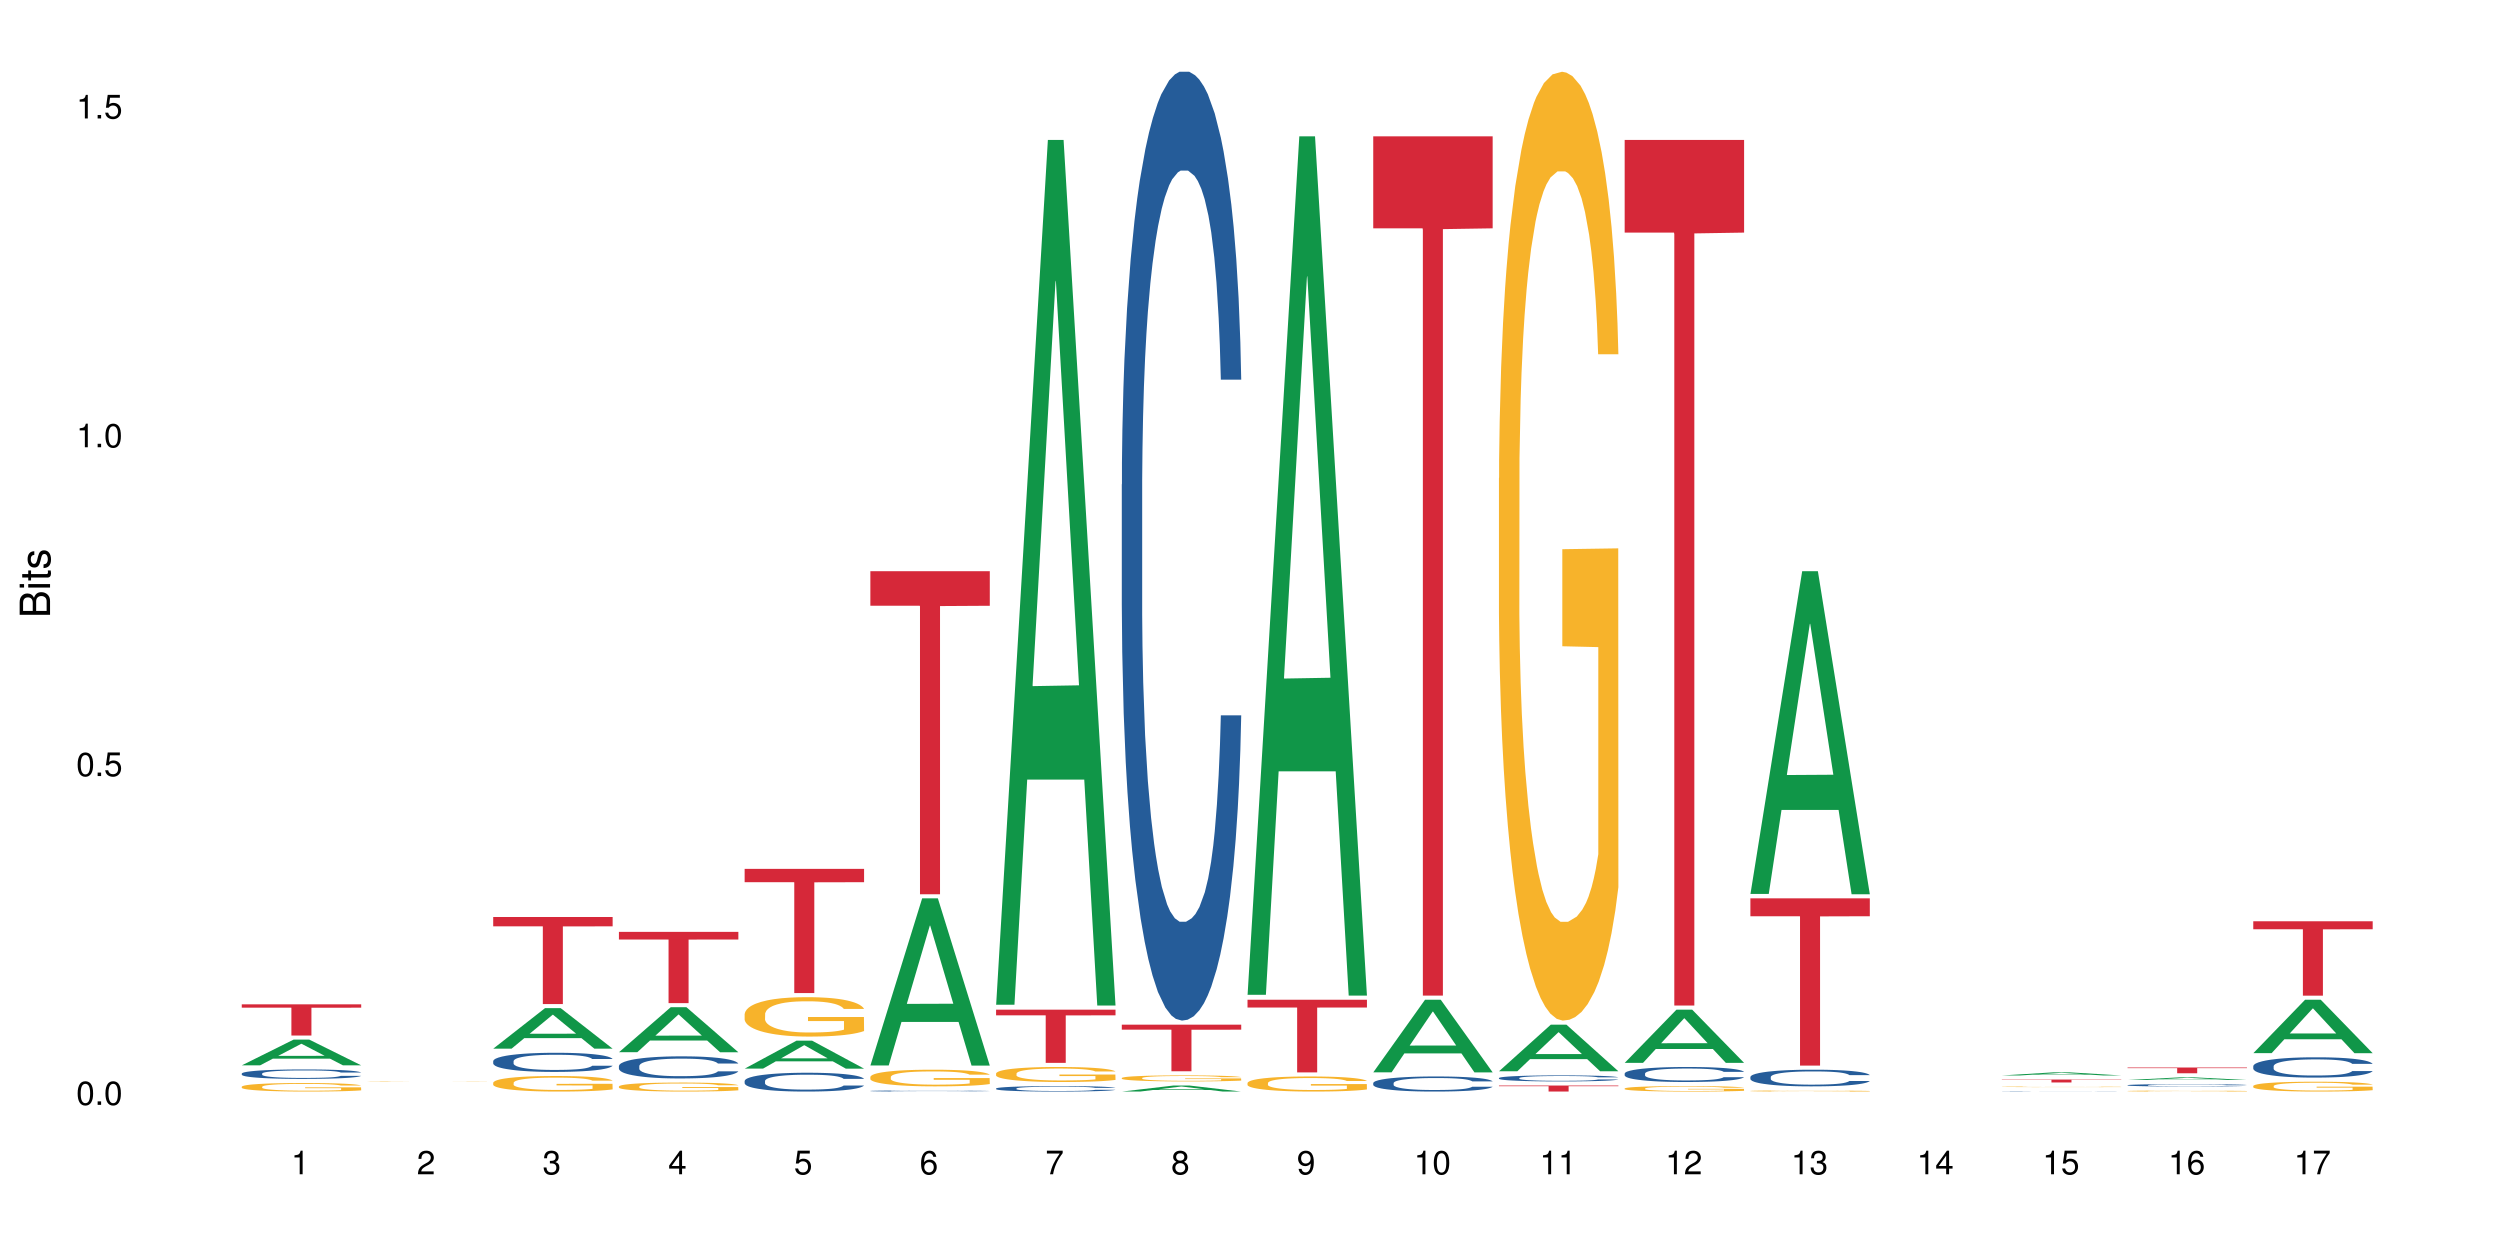 <?xml version="1.0" encoding="UTF-8"?>
<svg xmlns="http://www.w3.org/2000/svg" xmlns:xlink="http://www.w3.org/1999/xlink" width="720pt" height="360pt" viewBox="0 0 720 360" version="1.1">
<defs>
<g>
<symbol overflow="visible" id="glyph0-0">
<path style="stroke:none;" d=""/>
</symbol>
<symbol overflow="visible" id="glyph0-1">
<path style="stroke:none;" d="M 2.641 -6.797 C 2 -6.797 1.422 -6.531 1.078 -6.047 C 0.641 -5.453 0.406 -4.547 0.406 -3.297 C 0.406 -1 1.188 0.219 2.641 0.219 C 4.078 0.219 4.859 -1 4.859 -3.234 C 4.859 -4.562 4.656 -5.438 4.203 -6.047 C 3.844 -6.531 3.281 -6.797 2.641 -6.797 Z M 2.641 -6.047 C 3.547 -6.047 4 -5.125 4 -3.312 C 4 -1.375 3.562 -0.484 2.625 -0.484 C 1.734 -0.484 1.281 -1.422 1.281 -3.281 C 1.281 -5.141 1.734 -6.047 2.641 -6.047 Z M 2.641 -6.047 "/>
</symbol>
<symbol overflow="visible" id="glyph0-2">
<path style="stroke:none;" d="M 1.828 -1 L 0.828 -1 L 0.828 0 L 1.828 0 Z M 1.828 -1 "/>
</symbol>
<symbol overflow="visible" id="glyph0-3">
<path style="stroke:none;" d="M 4.562 -6.797 L 1.062 -6.797 L 0.547 -3.094 L 1.328 -3.094 C 1.719 -3.562 2.047 -3.734 2.578 -3.734 C 3.484 -3.734 4.062 -3.109 4.062 -2.094 C 4.062 -1.125 3.484 -0.531 2.578 -0.531 C 1.828 -0.531 1.375 -0.906 1.188 -1.672 L 0.328 -1.672 C 0.453 -1.109 0.547 -0.844 0.75 -0.594 C 1.125 -0.078 1.828 0.219 2.594 0.219 C 3.969 0.219 4.922 -0.781 4.922 -2.219 C 4.922 -3.562 4.031 -4.484 2.719 -4.484 C 2.25 -4.484 1.859 -4.359 1.469 -4.062 L 1.734 -5.969 L 4.562 -5.969 Z M 4.562 -6.797 "/>
</symbol>
<symbol overflow="visible" id="glyph0-4">
<path style="stroke:none;" d="M 2.484 -4.844 L 2.484 0 L 3.328 0 L 3.328 -6.797 L 2.766 -6.797 C 2.469 -5.75 2.281 -5.609 0.984 -5.453 L 0.984 -4.844 Z M 2.484 -4.844 "/>
</symbol>
<symbol overflow="visible" id="glyph0-5">
<path style="stroke:none;" d="M 4.859 -0.828 L 1.281 -0.828 C 1.359 -1.391 1.672 -1.75 2.5 -2.234 L 3.469 -2.75 C 4.406 -3.266 4.906 -3.969 4.906 -4.812 C 4.906 -5.375 4.672 -5.906 4.266 -6.266 C 3.859 -6.625 3.375 -6.797 2.719 -6.797 C 1.859 -6.797 1.219 -6.5 0.844 -5.922 C 0.609 -5.562 0.5 -5.125 0.484 -4.438 L 1.328 -4.438 C 1.359 -4.906 1.406 -5.188 1.531 -5.406 C 1.75 -5.812 2.188 -6.062 2.703 -6.062 C 3.469 -6.062 4.031 -5.516 4.031 -4.781 C 4.031 -4.25 3.719 -3.797 3.125 -3.438 L 2.234 -2.938 C 0.812 -2.141 0.406 -1.5 0.328 0 L 4.859 0 Z M 4.859 -0.828 "/>
</symbol>
<symbol overflow="visible" id="glyph0-6">
<path style="stroke:none;" d="M 2.125 -3.125 L 2.578 -3.125 C 3.516 -3.125 3.984 -2.703 3.984 -1.891 C 3.984 -1.031 3.469 -0.531 2.578 -0.531 C 1.656 -0.531 1.203 -0.984 1.156 -1.969 L 0.312 -1.969 C 0.344 -1.422 0.438 -1.078 0.609 -0.766 C 0.953 -0.109 1.625 0.219 2.547 0.219 C 3.953 0.219 4.859 -0.609 4.859 -1.906 C 4.859 -2.766 4.516 -3.25 3.703 -3.516 C 4.344 -3.766 4.656 -4.25 4.656 -4.938 C 4.656 -6.109 3.875 -6.797 2.578 -6.797 C 1.203 -6.797 0.484 -6.047 0.453 -4.609 L 1.297 -4.609 C 1.312 -5.016 1.344 -5.25 1.453 -5.453 C 1.641 -5.828 2.062 -6.062 2.594 -6.062 C 3.344 -6.062 3.797 -5.625 3.797 -4.906 C 3.797 -4.422 3.609 -4.141 3.25 -3.984 C 3.016 -3.891 2.719 -3.844 2.125 -3.844 Z M 2.125 -3.125 "/>
</symbol>
<symbol overflow="visible" id="glyph0-7">
<path style="stroke:none;" d="M 3.141 -1.625 L 3.141 0 L 3.984 0 L 3.984 -1.625 L 4.984 -1.625 L 4.984 -2.391 L 3.984 -2.391 L 3.984 -6.797 L 3.359 -6.797 L 0.266 -2.516 L 0.266 -1.625 Z M 3.141 -2.391 L 1 -2.391 L 3.141 -5.359 Z M 3.141 -2.391 "/>
</symbol>
<symbol overflow="visible" id="glyph0-8">
<path style="stroke:none;" d="M 4.781 -5.031 C 4.609 -6.141 3.891 -6.797 2.844 -6.797 C 2.094 -6.797 1.422 -6.438 1.031 -5.828 C 0.609 -5.172 0.406 -4.344 0.406 -3.094 C 0.406 -1.953 0.578 -1.234 0.984 -0.625 C 1.359 -0.078 1.953 0.219 2.703 0.219 C 3.984 0.219 4.922 -0.734 4.922 -2.078 C 4.922 -3.344 4.062 -4.234 2.844 -4.234 C 2.172 -4.234 1.641 -3.969 1.281 -3.469 C 1.281 -5.125 1.828 -6.047 2.797 -6.047 C 3.391 -6.047 3.797 -5.672 3.938 -5.031 Z M 2.734 -3.484 C 3.547 -3.484 4.062 -2.922 4.062 -2 C 4.062 -1.156 3.484 -0.531 2.703 -0.531 C 1.922 -0.531 1.328 -1.188 1.328 -2.047 C 1.328 -2.891 1.906 -3.484 2.734 -3.484 Z M 2.734 -3.484 "/>
</symbol>
<symbol overflow="visible" id="glyph0-9">
<path style="stroke:none;" d="M 4.984 -6.797 L 0.438 -6.797 L 0.438 -5.969 L 4.109 -5.969 C 2.5 -3.656 1.828 -2.234 1.328 0 L 2.219 0 C 2.594 -2.172 3.453 -4.047 4.984 -6.094 Z M 4.984 -6.797 "/>
</symbol>
<symbol overflow="visible" id="glyph0-10">
<path style="stroke:none;" d="M 3.75 -3.578 C 4.453 -4 4.688 -4.344 4.688 -4.984 C 4.688 -6.047 3.844 -6.797 2.641 -6.797 C 1.438 -6.797 0.594 -6.047 0.594 -4.984 C 0.594 -4.359 0.828 -4.016 1.516 -3.578 C 0.734 -3.203 0.359 -2.641 0.359 -1.891 C 0.359 -0.641 1.297 0.219 2.641 0.219 C 3.984 0.219 4.922 -0.641 4.922 -1.875 C 4.922 -2.641 4.531 -3.203 3.75 -3.578 Z M 2.641 -6.047 C 3.359 -6.047 3.812 -5.625 3.812 -4.969 C 3.812 -4.344 3.344 -3.922 2.641 -3.922 C 1.922 -3.922 1.453 -4.344 1.453 -4.984 C 1.453 -5.625 1.922 -6.047 2.641 -6.047 Z M 2.641 -3.203 C 3.484 -3.203 4.062 -2.672 4.062 -1.875 C 4.062 -1.062 3.484 -0.531 2.625 -0.531 C 1.797 -0.531 1.219 -1.078 1.219 -1.875 C 1.219 -2.672 1.797 -3.203 2.641 -3.203 Z M 2.641 -3.203 "/>
</symbol>
<symbol overflow="visible" id="glyph0-11">
<path style="stroke:none;" d="M 0.516 -1.547 C 0.672 -0.438 1.406 0.219 2.438 0.219 C 3.188 0.219 3.859 -0.141 4.266 -0.75 C 4.688 -1.406 4.891 -2.25 4.891 -3.484 C 4.891 -4.625 4.703 -5.359 4.312 -5.953 C 3.938 -6.5 3.344 -6.797 2.594 -6.797 C 1.297 -6.797 0.359 -5.844 0.359 -4.516 C 0.359 -3.25 1.234 -2.344 2.453 -2.344 C 3.094 -2.344 3.562 -2.578 4.016 -3.109 C 4 -1.453 3.469 -0.531 2.5 -0.531 C 1.906 -0.531 1.484 -0.906 1.359 -1.547 Z M 2.578 -6.062 C 3.375 -6.062 3.969 -5.406 3.969 -4.531 C 3.969 -3.688 3.375 -3.094 2.547 -3.094 C 1.734 -3.094 1.234 -3.672 1.234 -4.578 C 1.234 -5.438 1.797 -6.062 2.578 -6.062 Z M 2.578 -6.062 "/>
</symbol>
<symbol overflow="visible" id="glyph1-0">
<path style="stroke:none;" d=""/>
</symbol>
<symbol overflow="visible" id="glyph1-1">
<path style="stroke:none;" d="M 0 -0.953 L 0 -4.891 C 0 -5.719 -0.234 -6.344 -0.734 -6.797 C -1.188 -7.234 -1.812 -7.469 -2.5 -7.469 C -3.547 -7.469 -4.188 -7 -4.625 -5.875 C -4.984 -6.672 -5.641 -7.094 -6.531 -7.094 C -7.156 -7.094 -7.734 -6.859 -8.141 -6.391 C -8.562 -5.938 -8.75 -5.344 -8.75 -4.5 L -8.75 -0.953 Z M -4.984 -2.062 L -7.766 -2.062 L -7.766 -4.219 C -7.766 -4.844 -7.688 -5.203 -7.453 -5.5 C -7.219 -5.812 -6.859 -5.969 -6.375 -5.969 C -5.906 -5.969 -5.531 -5.812 -5.297 -5.5 C -5.062 -5.203 -4.984 -4.844 -4.984 -4.219 Z M -0.984 -2.062 L -4 -2.062 L -4 -4.781 C -4 -5.328 -3.859 -5.688 -3.578 -5.953 C -3.297 -6.219 -2.922 -6.359 -2.484 -6.359 C -2.062 -6.359 -1.688 -6.219 -1.406 -5.953 C -1.109 -5.688 -0.984 -5.328 -0.984 -4.781 Z M -0.984 -2.062 "/>
</symbol>
<symbol overflow="visible" id="glyph1-2">
<path style="stroke:none;" d="M -6.281 -1.797 L -6.281 -0.797 L 0 -0.797 L 0 -1.797 Z M -8.75 -1.797 L -8.75 -0.797 L -7.484 -0.797 L -7.484 -1.797 Z M -8.75 -1.797 "/>
</symbol>
<symbol overflow="visible" id="glyph1-3">
<path style="stroke:none;" d="M -6.281 -3.047 L -6.281 -2.016 L -8.016 -2.016 L -8.016 -1.016 L -6.281 -1.016 L -6.281 -0.172 L -5.469 -0.172 L -5.469 -1.016 L -0.719 -1.016 C -0.078 -1.016 0.281 -1.453 0.281 -2.234 C 0.281 -2.469 0.25 -2.719 0.188 -3.047 L -0.641 -3.047 C -0.609 -2.922 -0.594 -2.766 -0.594 -2.562 C -0.594 -2.141 -0.719 -2.016 -1.156 -2.016 L -5.469 -2.016 L -5.469 -3.047 Z M -6.281 -3.047 "/>
</symbol>
<symbol overflow="visible" id="glyph1-4">
<path style="stroke:none;" d="M -4.531 -5.25 C -5.766 -5.25 -6.469 -4.422 -6.469 -2.969 C -6.469 -1.516 -5.719 -0.562 -4.547 -0.562 C -3.562 -0.562 -3.094 -1.062 -2.734 -2.562 L -2.516 -3.484 C -2.344 -4.188 -2.094 -4.469 -1.625 -4.469 C -1.047 -4.469 -0.641 -3.875 -0.641 -3 C -0.641 -2.453 -0.797 -2 -1.062 -1.75 C -1.25 -1.594 -1.422 -1.531 -1.875 -1.469 L -1.875 -0.406 C -0.422 -0.453 0.281 -1.266 0.281 -2.922 C 0.281 -4.5 -0.5 -5.516 -1.719 -5.516 C -2.656 -5.516 -3.172 -4.984 -3.469 -3.734 L -3.703 -2.766 C -3.891 -1.953 -4.156 -1.609 -4.594 -1.609 C -5.172 -1.609 -5.547 -2.125 -5.547 -2.938 C -5.547 -3.75 -5.203 -4.172 -4.531 -4.203 Z M -4.531 -5.25 "/>
</symbol>
</g>
</defs>
<g id="surface64013">
<rect x="0" y="0" width="720" height="360" style="fill:rgb(100%,100%,100%);fill-opacity:1;stroke:none;"/>
<path style=" stroke:none;fill-rule:nonzero;fill:rgb(6.275%,58.824%,28.235%);fill-opacity:1;" d="M 69.629 306.812 L 69.668 306.809 L 84.551 299.41 L 89.07 299.41 L 104.027 306.82 L 98.77 306.82 L 95.023 304.887 L 78.598 304.887 L 74.922 306.812 L 69.629 306.812 L 80.176 304.086 L 93.516 304.078 L 86.863 300.621 L 86.789 300.613 L 86.719 300.633 L 80.141 304.078 L 80.176 304.086 Z M 69.629 306.812 "/>
<path style=" stroke:none;fill-rule:nonzero;fill:rgb(14.51%,36.078%,60%);fill-opacity:1;" d="M 69.629 309.188 L 69.672 309.184 L 69.672 309.125 L 69.797 309.027 L 70.09 308.91 L 70.383 308.828 L 71.141 308.68 L 72.188 308.539 L 73.277 308.43 L 74.074 308.363 L 74.789 308.312 L 76.426 308.223 L 77.473 308.176 L 78.605 308.133 L 79.992 308.09 L 80.996 308.066 L 83.262 308.023 L 84.941 308.008 L 86.242 308 L 89.051 308 L 90.73 308.012 L 91.945 308.023 L 93.289 308.043 L 94.422 308.066 L 96.391 308.121 L 98.152 308.191 L 98.949 308.23 L 100.207 308.309 L 101.172 308.383 L 101.844 308.445 L 102.602 308.539 L 103.27 308.652 L 103.773 308.777 L 104.027 308.883 L 98.152 308.883 L 97.859 308.785 L 97.523 308.707 L 96.895 308.605 L 96.266 308.535 L 95.387 308.461 L 94.586 308.414 L 93.496 308.367 L 92.531 308.336 L 91.527 308.312 L 90.562 308.301 L 88.715 308.285 L 86.574 308.285 L 85.777 308.289 L 84.145 308.309 L 83.262 308.328 L 82.004 308.363 L 81.121 308.395 L 80.074 308.445 L 79.359 308.484 L 78.48 308.551 L 77.852 308.609 L 77.137 308.691 L 76.719 308.754 L 76.34 308.824 L 76.004 308.906 L 75.754 308.992 L 75.586 309.086 L 75.5 309.172 L 75.5 309.559 L 75.586 309.648 L 75.797 309.754 L 76.34 309.906 L 77.137 310.039 L 78.062 310.145 L 78.941 310.219 L 79.445 310.254 L 80.117 310.293 L 81.164 310.344 L 82.676 310.391 L 83.555 310.41 L 84.898 310.434 L 86.281 310.441 L 88.129 310.441 L 89.766 310.434 L 90.855 310.418 L 91.988 310.398 L 93.539 310.355 L 94.504 310.316 L 95.344 310.27 L 95.973 310.223 L 96.391 310.184 L 97.02 310.105 L 97.523 310.02 L 97.902 309.934 L 98.152 309.848 L 104.027 309.848 L 103.773 309.949 L 103.398 310.047 L 103.02 310.117 L 102.434 310.207 L 101.762 310.281 L 100.797 310.371 L 100 310.426 L 98.949 310.488 L 97.984 310.535 L 96.938 310.578 L 95.387 310.629 L 94.379 310.652 L 93.289 310.676 L 91.988 310.695 L 90.352 310.715 L 88.59 310.723 L 86.953 310.727 L 85.191 310.723 L 83.891 310.711 L 82.172 310.688 L 80.031 310.645 L 78.48 310.598 L 77.266 310.551 L 76.215 310.5 L 75.039 310.434 L 73.531 310.324 L 72.609 310.238 L 71.977 310.168 L 71.266 310.07 L 70.762 309.984 L 70.176 309.844 L 69.754 309.668 L 69.629 309.531 Z M 69.629 309.188 "/>
<path style=" stroke:none;fill-rule:nonzero;fill:rgb(96.863%,70.196%,16.863%);fill-opacity:1;" d="M 69.629 312.961 L 69.672 312.961 L 69.672 312.914 L 69.84 312.812 L 70.258 312.672 L 70.805 312.559 L 71.391 312.469 L 71.77 312.422 L 72.398 312.352 L 72.941 312.305 L 74.328 312.203 L 76.09 312.109 L 77.055 312.066 L 78.145 312.027 L 79.695 311.988 L 80.41 311.973 L 82.59 311.934 L 85.066 311.914 L 87.793 311.906 L 89.051 311.906 L 90.77 311.918 L 93.121 311.941 L 94.461 311.965 L 95.512 311.988 L 96.602 312.016 L 97.945 312.062 L 99.203 312.113 L 100.207 312.168 L 101.215 312.238 L 102.055 312.309 L 102.766 312.387 L 103.398 312.48 L 103.773 312.562 L 104.027 312.641 L 98.195 312.641 L 97.859 312.562 L 97.48 312.5 L 96.852 312.426 L 96.223 312.371 L 95.594 312.328 L 94.422 312.27 L 93.414 312.234 L 92.156 312.203 L 90.938 312.184 L 89.555 312.168 L 88.715 312.164 L 86.492 312.164 L 84.48 312.18 L 83.305 312.199 L 82.465 312.215 L 81.289 312.25 L 80.578 312.277 L 80.156 312.293 L 78.898 312.363 L 78.062 312.43 L 77.598 312.469 L 77.012 312.539 L 76.594 312.598 L 76.133 312.688 L 75.879 312.758 L 75.543 312.91 L 75.5 313.316 L 75.629 313.398 L 75.879 313.492 L 76.215 313.574 L 76.719 313.66 L 77.223 313.723 L 78.102 313.812 L 78.859 313.871 L 79.445 313.91 L 80.578 313.969 L 81.039 313.988 L 82.129 314.031 L 83.262 314.062 L 84.645 314.09 L 85.695 314.102 L 87.371 314.113 L 89.512 314.113 L 92.027 314.102 L 93.625 314.082 L 94.715 314.066 L 95.426 314.047 L 96.309 314.023 L 96.938 314 L 97.523 313.977 L 98.238 313.938 L 98.238 313.398 L 87.875 313.398 L 87.875 313.145 L 103.984 313.145 L 104.027 314.023 L 103.145 314.086 L 102.055 314.145 L 101.004 314.188 L 99.914 314.227 L 98.363 314.27 L 97.105 314.297 L 95.176 314.328 L 93.414 314.348 L 91.566 314.363 L 89.934 314.367 L 88.004 314.371 L 86.281 314.367 L 84.438 314.352 L 82.969 314.336 L 81.625 314.312 L 80.285 314.281 L 78.605 314.234 L 77.516 314.199 L 76.383 314.148 L 75.25 314.094 L 74.242 314.031 L 73.574 313.984 L 72.902 313.934 L 72.188 313.863 L 71.516 313.789 L 71.012 313.719 L 70.551 313.641 L 70.215 313.566 L 69.883 313.465 L 69.715 313.383 L 69.629 313.312 Z M 69.629 312.961 "/>
<path style=" stroke:none;fill-rule:nonzero;fill:rgb(83.922%,15.686%,22.353%);fill-opacity:1;" d="M 69.629 289.254 L 104.027 289.254 L 104.027 290.215 L 89.691 290.227 L 89.691 298.23 L 83.922 298.23 L 83.922 290.234 L 83.84 290.215 L 69.629 290.215 Z M 69.629 289.254 "/>
<path style=" stroke:none;fill-rule:nonzero;fill:rgb(96.863%,70.196%,16.863%);fill-opacity:1;" d="M 105.836 311.562 L 105.879 311.562 L 105.879 311.559 L 106.047 311.555 L 106.465 311.551 L 107.012 311.543 L 107.598 311.539 L 107.977 311.539 L 108.605 311.535 L 109.148 311.531 L 110.535 311.527 L 112.297 311.523 L 113.262 311.52 L 115.902 311.52 L 116.617 311.516 L 130.668 311.516 L 131.719 311.52 L 134.152 311.52 L 135.41 311.523 L 136.414 311.527 L 137.422 311.527 L 138.262 311.531 L 138.973 311.535 L 139.605 311.539 L 139.98 311.543 L 140.234 311.547 L 134.402 311.547 L 134.066 311.543 L 133.688 311.543 L 132.43 311.535 L 131.801 311.535 L 130.629 311.531 L 129.621 311.527 L 118.672 311.527 L 117.496 311.531 L 116.363 311.531 L 115.105 311.535 L 114.27 311.539 L 113.805 311.539 L 113.219 311.543 L 112.801 311.547 L 112.34 311.551 L 112.086 311.551 L 111.75 311.559 L 111.707 311.578 L 111.836 311.582 L 112.086 311.586 L 112.422 311.59 L 113.43 311.598 L 114.309 311.602 L 115.066 311.602 L 115.652 311.605 L 116.785 311.609 L 118.336 311.609 L 119.469 311.613 L 131.633 311.613 L 132.516 311.609 L 133.73 311.609 L 134.445 311.605 L 134.445 311.582 L 124.082 311.582 L 124.082 311.57 L 140.191 311.57 L 140.234 311.609 L 139.352 311.613 L 138.262 311.617 L 137.211 311.617 L 136.121 311.621 L 133.312 311.621 L 131.383 311.625 L 117.832 311.625 L 116.492 311.621 L 114.812 311.621 L 113.723 311.617 L 112.59 311.617 L 111.457 311.613 L 110.449 311.609 L 109.781 311.609 L 109.109 311.605 L 108.395 311.602 L 107.723 311.598 L 107.219 311.598 L 106.758 311.594 L 106.422 311.59 L 106.09 311.586 L 105.922 311.582 L 105.836 311.578 Z M 105.836 311.562 "/>
<path style=" stroke:none;fill-rule:nonzero;fill:rgb(6.275%,58.824%,28.235%);fill-opacity:1;" d="M 142.043 302.012 L 142.078 302 L 156.965 290.344 L 161.484 290.344 L 176.441 302.023 L 171.184 302.023 L 167.438 298.973 L 151.012 298.973 L 147.336 302.012 L 142.043 302.012 L 152.59 297.715 L 165.93 297.703 L 159.277 292.25 L 159.203 292.238 L 159.133 292.273 L 152.555 297.703 L 152.59 297.715 Z M 142.043 302.012 "/>
<path style=" stroke:none;fill-rule:nonzero;fill:rgb(14.51%,36.078%,60%);fill-opacity:1;" d="M 142.043 305.602 L 142.086 305.594 L 142.086 305.473 L 142.211 305.281 L 142.504 305.043 L 142.797 304.875 L 143.555 304.578 L 144.602 304.289 L 145.691 304.07 L 146.488 303.938 L 147.203 303.836 L 148.84 303.652 L 149.887 303.555 L 151.02 303.469 L 152.402 303.383 L 153.41 303.336 L 155.676 303.254 L 157.355 303.219 L 158.652 303.203 L 161.465 303.203 L 163.145 303.223 L 164.359 303.25 L 165.703 303.289 L 166.832 303.336 L 168.805 303.445 L 170.566 303.586 L 171.363 303.668 L 172.621 303.824 L 173.586 303.973 L 174.258 304.105 L 175.012 304.289 L 175.684 304.516 L 176.188 304.773 L 176.441 304.992 L 170.566 304.992 L 170.273 304.789 L 169.938 304.633 L 169.309 304.426 L 168.68 304.281 L 167.797 304.137 L 167 304.039 L 165.91 303.945 L 164.945 303.883 L 163.941 303.836 L 162.977 303.809 L 161.129 303.777 L 158.988 303.777 L 158.191 303.789 L 156.559 303.828 L 155.676 303.863 L 154.418 303.934 L 153.535 304 L 152.488 304.098 L 151.773 304.184 L 150.895 304.316 L 150.266 304.434 L 149.551 304.598 L 149.133 304.723 L 148.754 304.863 L 148.418 305.031 L 148.168 305.207 L 148 305.395 L 147.914 305.574 L 147.914 306.355 L 148 306.535 L 148.211 306.746 L 148.754 307.055 L 149.551 307.32 L 150.473 307.535 L 151.355 307.684 L 151.859 307.754 L 152.531 307.836 L 153.578 307.938 L 155.09 308.035 L 155.969 308.078 L 157.312 308.117 L 158.695 308.137 L 160.543 308.137 L 162.18 308.117 L 163.27 308.094 L 164.402 308.051 L 165.953 307.965 L 166.918 307.887 L 167.758 307.789 L 168.387 307.695 L 168.805 307.613 L 169.434 307.457 L 169.938 307.285 L 170.316 307.109 L 170.566 306.938 L 176.441 306.938 L 176.188 307.141 L 175.812 307.336 L 175.434 307.484 L 174.848 307.66 L 174.176 307.816 L 173.211 307.992 L 172.414 308.109 L 171.363 308.234 L 170.398 308.328 L 169.352 308.414 L 167.797 308.516 L 166.793 308.566 L 165.703 308.609 L 164.402 308.652 L 162.766 308.688 L 161.004 308.707 L 159.367 308.711 L 157.605 308.703 L 156.305 308.68 L 154.586 308.637 L 152.445 308.547 L 150.895 308.449 L 149.676 308.355 L 148.629 308.254 L 147.453 308.117 L 145.945 307.895 L 145.02 307.727 L 144.391 307.582 L 143.68 307.387 L 143.176 307.211 L 142.59 306.93 L 142.168 306.57 L 142.043 306.293 Z M 142.043 305.602 "/>
<path style=" stroke:none;fill-rule:nonzero;fill:rgb(96.863%,70.196%,16.863%);fill-opacity:1;" d="M 142.043 311.809 L 142.086 311.805 L 142.086 311.723 L 142.254 311.539 L 142.672 311.285 L 143.219 311.078 L 143.805 310.914 L 144.184 310.828 L 144.812 310.707 L 145.355 310.617 L 146.742 310.43 L 148.504 310.258 L 149.469 310.188 L 150.559 310.117 L 152.109 310.039 L 152.824 310.012 L 155.004 309.945 L 157.48 309.902 L 160.207 309.891 L 161.465 309.895 L 163.184 309.91 L 165.535 309.957 L 166.875 309.996 L 167.926 310.039 L 169.016 310.09 L 170.359 310.172 L 171.617 310.273 L 172.621 310.371 L 173.629 310.492 L 174.469 310.625 L 175.18 310.766 L 175.812 310.938 L 176.188 311.082 L 176.441 311.227 L 170.609 311.227 L 170.273 311.082 L 169.895 310.973 L 169.266 310.836 L 168.637 310.738 L 168.008 310.66 L 166.832 310.555 L 165.828 310.488 L 164.57 310.43 L 163.352 310.395 L 161.969 310.371 L 161.129 310.363 L 158.906 310.363 L 156.891 310.391 L 155.719 310.422 L 154.879 310.457 L 153.703 310.516 L 152.992 310.566 L 152.57 310.598 L 151.312 310.727 L 150.473 310.84 L 150.012 310.918 L 149.426 311.039 L 149.008 311.152 L 148.547 311.316 L 148.293 311.438 L 147.957 311.715 L 147.914 312.453 L 148.043 312.609 L 148.293 312.773 L 148.629 312.922 L 149.133 313.078 L 149.637 313.195 L 150.516 313.355 L 151.273 313.461 L 151.859 313.531 L 152.992 313.641 L 153.453 313.68 L 154.543 313.754 L 155.676 313.809 L 157.059 313.859 L 158.109 313.883 L 159.785 313.906 L 161.926 313.906 L 164.441 313.879 L 166.035 313.848 L 167.129 313.812 L 167.84 313.785 L 168.723 313.742 L 169.352 313.699 L 169.938 313.656 L 170.652 313.586 L 170.652 312.609 L 160.289 312.602 L 160.289 312.145 L 176.398 312.141 L 176.441 313.742 L 175.559 313.852 L 174.469 313.957 L 173.418 314.039 L 172.328 314.109 L 170.777 314.188 L 169.52 314.234 L 167.59 314.293 L 165.828 314.328 L 163.98 314.355 L 162.344 314.367 L 160.418 314.371 L 158.695 314.363 L 156.852 314.34 L 155.383 314.305 L 154.039 314.266 L 152.699 314.211 L 151.02 314.125 L 149.93 314.055 L 148.797 313.969 L 147.664 313.867 L 146.656 313.758 L 145.984 313.672 L 145.316 313.574 L 144.602 313.449 L 143.93 313.312 L 143.426 313.184 L 142.965 313.043 L 142.629 312.906 L 142.293 312.723 L 142.129 312.574 L 142.043 312.449 Z M 142.043 311.809 "/>
<path style=" stroke:none;fill-rule:nonzero;fill:rgb(83.922%,15.686%,22.353%);fill-opacity:1;" d="M 142.043 264.105 L 176.441 264.105 L 176.441 266.785 L 162.105 266.809 L 162.105 289.164 L 156.336 289.164 L 156.336 266.836 L 156.254 266.785 L 142.043 266.785 Z M 142.043 264.105 "/>
<path style=" stroke:none;fill-rule:nonzero;fill:rgb(6.275%,58.824%,28.235%);fill-opacity:1;" d="M 178.25 303.039 L 178.285 303.027 L 193.172 290.078 L 197.691 290.078 L 212.648 303.051 L 207.391 303.051 L 203.645 299.664 L 187.219 299.664 L 183.543 303.039 L 178.25 303.039 L 188.797 298.266 L 202.137 298.254 L 195.484 292.199 L 195.41 292.188 L 195.34 292.223 L 188.762 298.254 L 188.797 298.266 Z M 178.25 303.039 "/>
<path style=" stroke:none;fill-rule:nonzero;fill:rgb(14.51%,36.078%,60%);fill-opacity:1;" d="M 178.25 307 L 178.293 306.996 L 178.293 306.855 L 178.418 306.633 L 178.711 306.355 L 179.004 306.164 L 179.762 305.82 L 180.809 305.488 L 181.898 305.23 L 182.695 305.078 L 183.41 304.965 L 185.047 304.75 L 186.094 304.637 L 187.227 304.539 L 188.609 304.441 L 189.617 304.383 L 191.883 304.289 L 193.562 304.246 L 194.859 304.23 L 197.672 304.23 L 199.348 304.254 L 200.566 304.281 L 201.91 304.328 L 203.039 304.383 L 205.012 304.508 L 206.773 304.672 L 207.57 304.766 L 208.828 304.945 L 209.793 305.121 L 210.465 305.273 L 211.219 305.488 L 211.891 305.75 L 212.395 306.047 L 212.648 306.297 L 206.773 306.297 L 206.48 306.062 L 206.145 305.883 L 205.516 305.645 L 204.887 305.477 L 204.004 305.309 L 203.207 305.195 L 202.117 305.086 L 201.152 305.016 L 200.148 304.965 L 199.184 304.93 L 197.336 304.895 L 195.195 304.895 L 194.398 304.906 L 192.766 304.953 L 191.883 304.992 L 190.625 305.074 L 189.742 305.148 L 188.695 305.266 L 187.98 305.363 L 187.102 305.516 L 186.473 305.648 L 185.758 305.844 L 185.34 305.988 L 184.961 306.152 L 184.625 306.344 L 184.375 306.547 L 184.207 306.762 L 184.121 306.973 L 184.121 307.875 L 184.207 308.082 L 184.418 308.328 L 184.961 308.684 L 185.758 308.992 L 186.68 309.234 L 187.562 309.41 L 188.066 309.492 L 188.738 309.586 L 189.785 309.699 L 191.297 309.816 L 192.176 309.863 L 193.52 309.91 L 194.902 309.934 L 196.75 309.934 L 198.387 309.91 L 199.477 309.883 L 200.609 309.836 L 202.16 309.734 L 203.125 309.645 L 203.965 309.531 L 204.594 309.422 L 205.012 309.328 L 205.641 309.148 L 206.145 308.949 L 206.523 308.746 L 206.773 308.547 L 212.648 308.547 L 212.395 308.781 L 212.016 309.008 L 211.641 309.176 L 211.055 309.383 L 210.383 309.562 L 209.418 309.766 L 208.621 309.898 L 207.57 310.043 L 206.605 310.156 L 205.559 310.254 L 204.004 310.371 L 203 310.43 L 201.91 310.48 L 200.609 310.527 L 198.973 310.566 L 197.211 310.59 L 195.574 310.598 L 193.812 310.586 L 192.512 310.562 L 190.793 310.512 L 188.652 310.406 L 187.102 310.293 L 185.883 310.184 L 184.836 310.066 L 183.66 309.91 L 182.152 309.656 L 181.227 309.457 L 180.598 309.293 L 179.887 309.066 L 179.383 308.863 L 178.797 308.535 L 178.375 308.125 L 178.25 307.805 Z M 178.25 307 "/>
<path style=" stroke:none;fill-rule:nonzero;fill:rgb(96.863%,70.196%,16.863%);fill-opacity:1;" d="M 178.25 312.887 L 178.293 312.887 L 178.293 312.84 L 178.461 312.73 L 178.879 312.586 L 179.426 312.465 L 180.012 312.367 L 180.391 312.32 L 181.02 312.25 L 181.562 312.195 L 182.949 312.09 L 184.711 311.988 L 185.676 311.949 L 186.766 311.906 L 188.316 311.863 L 189.031 311.844 L 191.211 311.809 L 193.688 311.785 L 196.414 311.777 L 197.672 311.777 L 199.391 311.789 L 201.742 311.816 L 203.082 311.84 L 204.133 311.863 L 205.223 311.895 L 206.562 311.941 L 207.824 311.996 L 208.828 312.055 L 209.836 312.125 L 210.676 312.199 L 211.387 312.285 L 212.016 312.383 L 212.395 312.465 L 212.648 312.551 L 206.816 312.551 L 206.48 312.465 L 206.102 312.402 L 205.473 312.324 L 204.844 312.266 L 204.215 312.223 L 203.039 312.16 L 202.035 312.121 L 200.777 312.09 L 199.559 312.066 L 198.176 312.055 L 197.336 312.051 L 195.113 312.051 L 193.098 312.066 L 191.926 312.086 L 191.086 312.105 L 189.91 312.141 L 189.199 312.168 L 188.777 312.188 L 187.52 312.262 L 186.68 312.328 L 186.219 312.371 L 185.633 312.441 L 185.215 312.508 L 184.754 312.602 L 184.5 312.672 L 184.164 312.832 L 184.121 313.258 L 184.25 313.352 L 184.5 313.445 L 184.836 313.531 L 185.34 313.621 L 185.844 313.691 L 186.723 313.781 L 187.48 313.844 L 188.066 313.887 L 189.199 313.949 L 189.66 313.969 L 190.75 314.012 L 191.883 314.047 L 193.266 314.074 L 194.316 314.09 L 195.992 314.102 L 198.133 314.102 L 200.648 314.086 L 202.242 314.066 L 203.336 314.047 L 204.047 314.031 L 204.93 314.008 L 205.559 313.98 L 206.145 313.957 L 206.859 313.914 L 206.859 313.352 L 196.496 313.348 L 196.496 313.082 L 212.605 313.078 L 212.648 314.008 L 211.766 314.07 L 210.676 314.133 L 209.625 314.18 L 208.535 314.219 L 206.984 314.266 L 205.727 314.293 L 203.797 314.324 L 202.035 314.348 L 200.188 314.359 L 198.551 314.367 L 196.621 314.371 L 194.902 314.367 L 193.059 314.352 L 191.59 314.332 L 190.246 314.309 L 188.906 314.277 L 187.227 314.23 L 186.137 314.188 L 185.004 314.137 L 183.871 314.078 L 182.863 314.016 L 182.191 313.965 L 181.523 313.91 L 180.809 313.836 L 180.137 313.758 L 179.633 313.684 L 179.172 313.602 L 178.836 313.523 L 178.5 313.418 L 178.336 313.332 L 178.25 313.258 Z M 178.25 312.887 "/>
<path style=" stroke:none;fill-rule:nonzero;fill:rgb(83.922%,15.686%,22.353%);fill-opacity:1;" d="M 178.25 268.383 L 212.648 268.383 L 212.648 270.578 L 198.312 270.598 L 198.312 288.898 L 192.543 288.898 L 192.543 270.617 L 192.461 270.578 L 178.25 270.578 Z M 178.25 268.383 "/>
<path style=" stroke:none;fill-rule:nonzero;fill:rgb(6.275%,58.824%,28.235%);fill-opacity:1;" d="M 214.457 307.766 L 214.492 307.758 L 229.379 299.719 L 233.898 299.719 L 248.855 307.773 L 243.598 307.773 L 239.852 305.672 L 223.422 305.672 L 219.75 307.766 L 214.457 307.766 L 225.004 304.801 L 238.344 304.793 L 231.691 301.035 L 231.617 301.027 L 231.547 301.051 L 224.969 304.793 L 225.004 304.801 Z M 214.457 307.766 "/>
<path style=" stroke:none;fill-rule:nonzero;fill:rgb(14.51%,36.078%,60%);fill-opacity:1;" d="M 214.457 311.309 L 214.5 311.305 L 214.5 311.188 L 214.625 311 L 214.918 310.762 L 215.211 310.598 L 215.969 310.305 L 217.016 310.023 L 218.105 309.805 L 218.902 309.676 L 219.617 309.578 L 221.254 309.395 L 222.301 309.301 L 223.434 309.215 L 224.816 309.133 L 225.824 309.082 L 228.09 309.004 L 229.77 308.969 L 231.066 308.953 L 233.879 308.953 L 235.555 308.973 L 236.773 309 L 238.117 309.039 L 239.246 309.082 L 241.219 309.191 L 242.98 309.328 L 243.777 309.41 L 245.035 309.562 L 246 309.711 L 246.672 309.84 L 247.426 310.023 L 248.098 310.246 L 248.602 310.5 L 248.855 310.711 L 242.98 310.711 L 242.688 310.512 L 242.352 310.359 L 241.723 310.156 L 241.094 310.012 L 240.211 309.871 L 239.414 309.777 L 238.324 309.68 L 237.359 309.621 L 236.352 309.578 L 235.391 309.547 L 233.543 309.52 L 231.402 309.52 L 230.605 309.527 L 228.973 309.566 L 228.09 309.602 L 226.832 309.672 L 225.949 309.734 L 224.902 309.836 L 224.188 309.918 L 223.309 310.047 L 222.68 310.16 L 221.965 310.324 L 221.547 310.449 L 221.168 310.586 L 220.832 310.75 L 220.582 310.926 L 220.414 311.109 L 220.328 311.285 L 220.328 312.055 L 220.414 312.23 L 220.625 312.441 L 221.168 312.742 L 221.965 313.004 L 222.887 313.211 L 223.77 313.359 L 224.273 313.43 L 224.945 313.508 L 225.992 313.609 L 227.504 313.707 L 228.383 313.746 L 229.727 313.785 L 231.109 313.805 L 232.957 313.805 L 234.59 313.785 L 235.684 313.762 L 236.816 313.723 L 238.367 313.637 L 239.332 313.559 L 240.172 313.465 L 240.801 313.371 L 241.219 313.293 L 241.848 313.137 L 242.352 312.969 L 242.73 312.797 L 242.98 312.629 L 248.855 312.629 L 248.602 312.824 L 248.223 313.02 L 247.848 313.164 L 247.258 313.336 L 246.59 313.488 L 245.625 313.664 L 244.828 313.777 L 243.777 313.898 L 242.812 313.996 L 241.766 314.078 L 240.211 314.176 L 239.207 314.227 L 238.117 314.273 L 236.816 314.312 L 235.18 314.348 L 233.418 314.367 L 231.781 314.371 L 230.02 314.359 L 228.719 314.34 L 227 314.297 L 224.859 314.207 L 223.309 314.113 L 222.09 314.02 L 221.043 313.922 L 219.867 313.785 L 218.359 313.57 L 217.434 313.398 L 216.805 313.262 L 216.094 313.066 L 215.59 312.895 L 215.004 312.617 L 214.582 312.266 L 214.457 311.992 Z M 214.457 311.309 "/>
<path style=" stroke:none;fill-rule:nonzero;fill:rgb(96.863%,70.196%,16.863%);fill-opacity:1;" d="M 214.457 292.047 L 214.5 292.035 L 214.5 291.828 L 214.668 291.363 L 215.086 290.719 L 215.633 290.191 L 216.219 289.777 L 216.598 289.559 L 217.227 289.246 L 217.77 289.02 L 219.156 288.555 L 220.918 288.117 L 221.883 287.93 L 222.973 287.754 L 224.523 287.559 L 225.238 287.484 L 227.418 287.32 L 229.895 287.215 L 232.621 287.184 L 233.879 287.195 L 235.598 287.234 L 237.949 287.352 L 239.289 287.453 L 240.34 287.559 L 241.43 287.691 L 242.77 287.898 L 244.031 288.148 L 245.035 288.398 L 246.043 288.707 L 246.883 289.039 L 247.594 289.402 L 248.223 289.84 L 248.602 290.203 L 248.855 290.566 L 243.023 290.566 L 242.688 290.203 L 242.309 289.922 L 241.68 289.578 L 241.051 289.332 L 240.422 289.133 L 239.246 288.863 L 238.242 288.699 L 236.984 288.555 L 235.766 288.461 L 234.383 288.398 L 233.543 288.375 L 231.32 288.375 L 229.305 288.449 L 228.133 288.531 L 227.293 288.617 L 226.117 288.77 L 225.406 288.895 L 224.984 288.977 L 223.727 289.301 L 222.887 289.59 L 222.426 289.785 L 221.84 290.098 L 221.422 290.379 L 220.957 290.793 L 220.707 291.105 L 220.371 291.809 L 220.328 293.676 L 220.457 294.07 L 220.707 294.496 L 221.043 294.867 L 221.547 295.262 L 222.051 295.562 L 222.93 295.969 L 223.684 296.238 L 224.273 296.414 L 225.406 296.691 L 225.867 296.785 L 226.957 296.973 L 228.09 297.117 L 229.473 297.242 L 230.523 297.305 L 232.199 297.355 L 234.34 297.355 L 236.855 297.293 L 238.449 297.211 L 239.543 297.129 L 240.254 297.055 L 241.137 296.941 L 241.766 296.84 L 242.352 296.723 L 243.066 296.547 L 243.066 294.07 L 232.703 294.059 L 232.703 292.898 L 248.812 292.887 L 248.855 296.941 L 247.973 297.223 L 246.883 297.492 L 245.832 297.699 L 244.742 297.875 L 243.191 298.07 L 241.934 298.195 L 240.004 298.34 L 238.242 298.434 L 236.395 298.496 L 234.758 298.527 L 232.828 298.539 L 231.109 298.52 L 229.266 298.457 L 227.797 298.371 L 226.453 298.27 L 225.113 298.133 L 223.434 297.918 L 222.344 297.738 L 221.211 297.523 L 220.078 297.262 L 219.07 296.984 L 218.398 296.766 L 217.73 296.516 L 217.016 296.207 L 216.344 295.852 L 215.84 295.531 L 215.379 295.168 L 215.043 294.828 L 214.707 294.359 L 214.539 293.988 L 214.457 293.664 Z M 214.457 292.047 "/>
<path style=" stroke:none;fill-rule:nonzero;fill:rgb(83.922%,15.686%,22.353%);fill-opacity:1;" d="M 214.457 250.242 L 248.855 250.242 L 248.855 254.07 L 234.52 254.105 L 234.52 286.004 L 228.75 286.004 L 228.75 254.137 L 228.668 254.07 L 214.457 254.07 Z M 214.457 250.242 "/>
<path style=" stroke:none;fill-rule:nonzero;fill:rgb(6.275%,58.824%,28.235%);fill-opacity:1;" d="M 250.664 306.848 L 250.699 306.801 L 265.582 258.719 L 270.105 258.719 L 285.062 306.895 L 279.805 306.895 L 276.059 294.316 L 259.629 294.316 L 255.957 306.848 L 250.664 306.848 L 261.211 289.117 L 274.551 289.07 L 267.898 266.59 L 267.824 266.543 L 267.754 266.68 L 261.176 289.07 L 261.211 289.117 Z M 250.664 306.848 "/>
<path style=" stroke:none;fill-rule:nonzero;fill:rgb(14.51%,36.078%,60%);fill-opacity:1;" d="M 250.664 314.191 L 250.707 314.191 L 250.707 314.184 L 250.832 314.176 L 251.125 314.16 L 251.418 314.152 L 252.176 314.133 L 253.223 314.117 L 254.312 314.105 L 255.109 314.098 L 255.824 314.09 L 257.461 314.082 L 258.508 314.074 L 259.641 314.07 L 261.023 314.066 L 262.031 314.062 L 264.297 314.059 L 265.977 314.055 L 271.762 314.055 L 272.98 314.059 L 274.32 314.059 L 275.453 314.062 L 277.426 314.07 L 279.188 314.078 L 279.984 314.082 L 281.242 314.09 L 282.207 314.098 L 282.879 314.105 L 283.633 314.117 L 284.305 314.129 L 284.809 314.145 L 285.062 314.156 L 279.188 314.156 L 278.895 314.145 L 278.559 314.137 L 277.93 314.125 L 277.301 314.117 L 276.418 314.109 L 275.621 314.102 L 274.531 314.098 L 273.566 314.094 L 272.559 314.09 L 271.594 314.09 L 269.75 314.086 L 267.609 314.086 L 266.812 314.09 L 265.18 314.09 L 264.297 314.094 L 263.039 314.098 L 262.156 314.102 L 261.109 314.105 L 260.395 314.109 L 259.516 314.117 L 258.887 314.125 L 258.172 314.133 L 257.754 314.141 L 257.375 314.148 L 257.039 314.16 L 256.789 314.168 L 256.621 314.18 L 256.535 314.191 L 256.535 314.234 L 256.621 314.246 L 256.832 314.258 L 257.375 314.277 L 258.172 314.289 L 259.094 314.305 L 259.977 314.312 L 260.48 314.316 L 261.152 314.32 L 262.199 314.328 L 263.711 314.332 L 264.59 314.336 L 271.891 314.336 L 273.023 314.332 L 274.574 314.328 L 275.539 314.324 L 276.379 314.316 L 277.008 314.312 L 277.426 314.309 L 278.055 314.297 L 278.559 314.289 L 278.938 314.277 L 279.188 314.27 L 285.062 314.27 L 284.809 314.281 L 284.43 314.293 L 284.055 314.301 L 283.465 314.309 L 282.797 314.32 L 281.832 314.328 L 281.035 314.336 L 279.984 314.344 L 279.02 314.348 L 277.973 314.355 L 276.418 314.359 L 275.414 314.363 L 274.32 314.363 L 273.023 314.367 L 271.387 314.371 L 266.227 314.371 L 264.926 314.367 L 263.207 314.367 L 261.066 314.359 L 259.516 314.355 L 258.297 314.352 L 257.25 314.344 L 256.074 314.336 L 254.566 314.324 L 253.641 314.312 L 253.012 314.305 L 252.301 314.293 L 251.797 314.285 L 251.211 314.27 L 250.789 314.246 L 250.664 314.23 Z M 250.664 314.191 "/>
<path style=" stroke:none;fill-rule:nonzero;fill:rgb(96.863%,70.196%,16.863%);fill-opacity:1;" d="M 250.664 310.129 L 250.707 310.125 L 250.707 310.039 L 250.875 309.84 L 251.293 309.566 L 251.84 309.344 L 252.426 309.168 L 252.805 309.078 L 253.434 308.945 L 253.977 308.848 L 255.363 308.652 L 257.125 308.469 L 258.09 308.387 L 259.18 308.312 L 260.73 308.23 L 261.445 308.199 L 263.625 308.129 L 266.102 308.086 L 268.828 308.074 L 270.086 308.078 L 271.805 308.094 L 274.156 308.145 L 275.496 308.188 L 276.547 308.23 L 277.637 308.289 L 278.977 308.375 L 280.238 308.48 L 281.242 308.586 L 282.25 308.719 L 283.09 308.859 L 283.801 309.012 L 284.43 309.195 L 284.809 309.348 L 285.062 309.504 L 279.23 309.504 L 278.895 309.348 L 278.516 309.23 L 277.887 309.086 L 277.258 308.98 L 276.629 308.898 L 275.453 308.781 L 274.449 308.711 L 273.191 308.652 L 271.973 308.613 L 270.59 308.586 L 269.75 308.578 L 267.527 308.578 L 265.512 308.609 L 264.34 308.645 L 263.5 308.676 L 262.324 308.742 L 261.613 308.797 L 261.191 308.832 L 259.934 308.969 L 259.094 309.09 L 258.633 309.172 L 258.047 309.305 L 257.629 309.422 L 257.164 309.598 L 256.914 309.73 L 256.578 310.027 L 256.535 310.816 L 256.664 310.984 L 256.914 311.164 L 257.25 311.324 L 257.754 311.488 L 258.258 311.617 L 259.137 311.789 L 259.891 311.902 L 260.48 311.977 L 261.613 312.094 L 262.074 312.133 L 263.164 312.211 L 264.297 312.273 L 265.68 312.328 L 266.73 312.352 L 268.406 312.375 L 270.547 312.375 L 273.062 312.348 L 274.656 312.312 L 275.75 312.277 L 276.461 312.246 L 277.344 312.199 L 277.973 312.156 L 278.559 312.109 L 279.273 312.031 L 279.273 310.984 L 268.91 310.98 L 268.91 310.488 L 285.02 310.484 L 285.062 312.199 L 284.18 312.316 L 283.09 312.434 L 282.039 312.52 L 280.949 312.594 L 279.398 312.68 L 278.141 312.73 L 276.211 312.793 L 274.449 312.832 L 272.602 312.859 L 270.965 312.871 L 269.035 312.875 L 267.316 312.867 L 265.473 312.84 L 264.004 312.805 L 262.66 312.762 L 261.32 312.703 L 259.641 312.613 L 258.551 312.539 L 257.418 312.445 L 256.285 312.336 L 255.277 312.219 L 254.605 312.125 L 253.938 312.02 L 253.223 311.887 L 252.551 311.738 L 252.047 311.602 L 251.586 311.449 L 251.25 311.305 L 250.914 311.109 L 250.746 310.949 L 250.664 310.812 Z M 250.664 310.129 "/>
<path style=" stroke:none;fill-rule:nonzero;fill:rgb(83.922%,15.686%,22.353%);fill-opacity:1;" d="M 250.664 164.5 L 285.062 164.5 L 285.062 174.461 L 270.727 174.547 L 270.727 257.539 L 264.957 257.539 L 264.957 174.633 L 264.875 174.461 L 250.664 174.461 Z M 250.664 164.5 "/>
<path style=" stroke:none;fill-rule:nonzero;fill:rgb(6.275%,58.824%,28.235%);fill-opacity:1;" d="M 286.871 289.363 L 286.906 289.129 L 301.789 40.305 L 306.312 40.305 L 321.27 289.598 L 316.012 289.598 L 312.266 224.523 L 295.836 224.523 L 292.164 289.363 L 286.871 289.363 L 297.418 197.605 L 310.758 197.371 L 304.105 81.035 L 304.031 80.801 L 303.961 81.504 L 297.383 197.371 L 297.418 197.605 Z M 286.871 289.363 "/>
<path style=" stroke:none;fill-rule:nonzero;fill:rgb(14.51%,36.078%,60%);fill-opacity:1;" d="M 286.871 313.48 L 286.914 313.48 L 286.914 313.445 L 287.039 313.391 L 287.332 313.324 L 287.625 313.273 L 288.383 313.191 L 289.43 313.109 L 290.52 313.047 L 291.316 313.008 L 292.031 312.98 L 293.668 312.926 L 294.715 312.898 L 295.848 312.875 L 297.23 312.848 L 298.238 312.836 L 300.504 312.812 L 302.184 312.801 L 303.48 312.797 L 306.293 312.797 L 307.969 312.805 L 309.188 312.812 L 310.527 312.82 L 311.66 312.836 L 313.633 312.867 L 315.395 312.906 L 316.191 312.93 L 317.449 312.973 L 318.414 313.02 L 319.086 313.055 L 319.84 313.109 L 320.512 313.172 L 321.016 313.246 L 321.27 313.309 L 315.395 313.309 L 315.102 313.25 L 314.766 313.207 L 314.137 313.148 L 313.508 313.105 L 312.625 313.062 L 311.828 313.035 L 310.738 313.008 L 309.773 312.992 L 308.766 312.98 L 307.801 312.969 L 305.957 312.961 L 303.816 312.961 L 303.02 312.965 L 301.383 312.977 L 300.504 312.984 L 299.246 313.008 L 298.363 313.023 L 297.316 313.055 L 296.602 313.078 L 295.723 313.117 L 295.094 313.148 L 294.379 313.195 L 293.961 313.23 L 293.582 313.273 L 293.246 313.32 L 292.996 313.371 L 292.828 313.422 L 292.742 313.477 L 292.742 313.699 L 292.828 313.75 L 293.039 313.809 L 293.582 313.898 L 294.379 313.973 L 295.301 314.035 L 296.184 314.078 L 296.688 314.098 L 297.359 314.121 L 298.406 314.148 L 299.918 314.18 L 300.797 314.191 L 302.141 314.199 L 303.523 314.207 L 305.371 314.207 L 307.004 314.199 L 308.098 314.195 L 309.23 314.184 L 310.781 314.156 L 311.746 314.137 L 312.586 314.109 L 313.215 314.082 L 313.633 314.059 L 314.262 314.012 L 314.766 313.965 L 315.145 313.914 L 315.395 313.863 L 321.27 313.863 L 321.016 313.922 L 320.637 313.977 L 320.262 314.02 L 319.672 314.07 L 319.004 314.113 L 318.039 314.164 L 317.242 314.199 L 316.191 314.234 L 315.227 314.262 L 314.18 314.285 L 312.625 314.316 L 311.621 314.328 L 310.527 314.344 L 309.23 314.352 L 307.594 314.363 L 305.832 314.371 L 304.195 314.371 L 302.434 314.367 L 301.133 314.363 L 299.414 314.348 L 297.273 314.324 L 295.723 314.297 L 294.504 314.27 L 293.457 314.238 L 292.281 314.199 L 290.773 314.137 L 289.848 314.09 L 289.219 314.047 L 288.508 313.992 L 288.004 313.941 L 287.418 313.863 L 286.996 313.758 L 286.871 313.68 Z M 286.871 313.48 "/>
<path style=" stroke:none;fill-rule:nonzero;fill:rgb(96.863%,70.196%,16.863%);fill-opacity:1;" d="M 286.871 309.145 L 286.914 309.141 L 286.914 309.062 L 287.082 308.883 L 287.5 308.641 L 288.047 308.438 L 288.633 308.281 L 289.012 308.199 L 289.641 308.078 L 290.184 307.992 L 291.57 307.812 L 293.332 307.648 L 294.297 307.578 L 295.387 307.512 L 296.938 307.434 L 297.652 307.406 L 299.832 307.344 L 302.309 307.305 L 305.035 307.293 L 306.293 307.297 L 308.012 307.312 L 310.363 307.355 L 311.703 307.395 L 312.754 307.434 L 313.844 307.488 L 315.184 307.566 L 316.445 307.66 L 317.449 307.754 L 318.457 307.875 L 319.297 308 L 320.008 308.137 L 320.637 308.305 L 321.016 308.441 L 321.27 308.582 L 315.438 308.582 L 315.102 308.441 L 314.723 308.336 L 314.094 308.207 L 313.465 308.109 L 312.836 308.035 L 311.66 307.934 L 310.656 307.871 L 309.398 307.812 L 308.18 307.777 L 306.797 307.754 L 305.957 307.746 L 303.734 307.746 L 301.719 307.773 L 300.547 307.805 L 299.707 307.84 L 298.531 307.898 L 297.82 307.945 L 297.398 307.977 L 296.141 308.098 L 295.301 308.211 L 294.84 308.285 L 294.254 308.402 L 293.836 308.508 L 293.371 308.668 L 293.121 308.785 L 292.785 309.055 L 292.742 309.766 L 292.871 309.914 L 293.121 310.078 L 293.457 310.219 L 293.961 310.371 L 294.465 310.484 L 295.344 310.637 L 296.098 310.742 L 296.688 310.809 L 297.82 310.914 L 298.281 310.949 L 299.371 311.023 L 300.504 311.078 L 301.887 311.125 L 302.938 311.148 L 304.613 311.168 L 306.754 311.168 L 309.27 311.145 L 310.863 311.113 L 311.957 311.082 L 312.668 311.055 L 313.551 311.012 L 314.18 310.969 L 314.766 310.926 L 315.48 310.859 L 315.48 309.914 L 305.117 309.91 L 305.117 309.469 L 321.227 309.465 L 321.27 311.012 L 320.387 311.117 L 319.297 311.219 L 318.246 311.297 L 317.156 311.367 L 315.605 311.441 L 314.348 311.488 L 312.418 311.543 L 310.656 311.578 L 308.809 311.602 L 307.172 311.613 L 305.242 311.617 L 303.523 311.609 L 301.68 311.586 L 300.211 311.555 L 298.867 311.516 L 297.527 311.465 L 295.848 311.383 L 294.758 311.312 L 293.625 311.23 L 292.492 311.133 L 291.484 311.027 L 290.812 310.941 L 290.145 310.848 L 289.43 310.73 L 288.758 310.594 L 288.254 310.473 L 287.793 310.336 L 287.457 310.203 L 287.121 310.027 L 286.953 309.883 L 286.871 309.762 Z M 286.871 309.145 "/>
<path style=" stroke:none;fill-rule:nonzero;fill:rgb(83.922%,15.686%,22.353%);fill-opacity:1;" d="M 286.871 290.777 L 321.27 290.777 L 321.27 292.418 L 306.934 292.434 L 306.934 306.113 L 301.164 306.113 L 301.164 292.449 L 301.082 292.418 L 286.871 292.418 Z M 286.871 290.777 "/>
<path style=" stroke:none;fill-rule:nonzero;fill:rgb(6.275%,58.824%,28.235%);fill-opacity:1;" d="M 323.078 314.367 L 323.113 314.367 L 337.996 312.629 L 342.52 312.629 L 357.473 314.371 L 352.219 314.371 L 348.473 313.918 L 332.043 313.918 L 328.371 314.367 L 323.078 314.367 L 333.625 313.73 L 346.965 313.727 L 340.312 312.914 L 340.238 312.914 L 340.164 312.918 L 333.59 313.727 L 333.625 313.73 Z M 323.078 314.367 "/>
<path style=" stroke:none;fill-rule:nonzero;fill:rgb(14.51%,36.078%,60%);fill-opacity:1;" d="M 323.078 139.562 L 323.121 139.312 L 323.121 133.316 L 323.246 123.824 L 323.539 111.836 L 323.832 103.594 L 324.59 88.855 L 325.637 74.617 L 326.727 63.625 L 327.523 57.133 L 328.238 52.137 L 329.875 42.895 L 330.922 38.148 L 332.055 33.902 L 333.438 29.656 L 334.445 27.156 L 336.711 23.16 L 338.387 21.414 L 339.688 20.664 L 342.5 20.664 L 344.176 21.664 L 345.395 22.91 L 346.734 24.91 L 347.867 27.156 L 349.84 32.652 L 351.602 39.648 L 352.398 43.645 L 353.656 51.387 L 354.621 58.879 L 355.293 65.375 L 356.047 74.617 L 356.719 85.859 L 357.223 98.598 L 357.473 109.34 L 351.602 109.34 L 351.309 99.348 L 350.973 91.602 L 350.344 81.363 L 349.715 74.117 L 348.832 66.875 L 348.035 62.129 L 346.945 57.383 L 345.98 54.383 L 344.973 52.137 L 344.008 50.637 L 342.164 49.141 L 340.023 49.141 L 339.227 49.637 L 337.59 51.637 L 336.711 53.387 L 335.453 56.883 L 334.57 60.129 L 333.523 65.125 L 332.809 69.371 L 331.93 75.867 L 331.301 81.613 L 330.586 89.855 L 330.168 96.098 L 329.789 103.094 L 329.453 111.336 L 329.203 120.078 L 329.035 129.32 L 328.949 138.312 L 328.949 177.031 L 329.035 186.023 L 329.246 196.516 L 329.789 211.754 L 330.586 224.992 L 331.508 235.48 L 332.391 242.977 L 332.895 246.473 L 333.566 250.469 L 334.613 255.465 L 336.125 260.461 L 337.004 262.461 L 338.348 264.457 L 339.73 265.457 L 341.578 265.457 L 343.211 264.457 L 344.305 263.207 L 345.438 261.211 L 346.988 256.965 L 347.953 252.969 L 348.793 248.223 L 349.422 243.477 L 349.84 239.48 L 350.469 231.734 L 350.973 223.242 L 351.352 214.5 L 351.602 206.008 L 357.473 206.008 L 357.223 216 L 356.844 225.742 L 356.469 232.984 L 355.879 241.727 L 355.211 249.469 L 354.246 258.215 L 353.449 263.957 L 352.398 270.203 L 351.434 274.949 L 350.387 279.195 L 348.832 284.191 L 347.828 286.688 L 346.734 288.938 L 345.438 290.934 L 343.801 292.684 L 342.039 293.684 L 340.402 293.934 L 338.641 293.434 L 337.34 292.434 L 335.621 290.188 L 333.48 285.691 L 331.93 280.945 L 330.711 276.199 L 329.664 271.203 L 328.488 264.457 L 326.98 253.469 L 326.055 244.973 L 325.426 237.98 L 324.715 228.238 L 324.211 219.496 L 323.625 205.508 L 323.203 187.773 L 323.078 174.035 Z M 323.078 139.562 "/>
<path style=" stroke:none;fill-rule:nonzero;fill:rgb(96.863%,70.196%,16.863%);fill-opacity:1;" d="M 323.078 310.457 L 323.121 310.453 L 323.121 310.422 L 323.289 310.352 L 323.707 310.254 L 324.254 310.172 L 324.84 310.109 L 325.219 310.074 L 325.848 310.027 L 326.391 309.992 L 327.777 309.922 L 329.539 309.855 L 330.504 309.824 L 331.594 309.797 L 333.145 309.77 L 333.859 309.758 L 336.039 309.73 L 338.516 309.715 L 341.242 309.711 L 342.5 309.711 L 344.219 309.719 L 346.566 309.734 L 347.91 309.754 L 348.961 309.77 L 350.051 309.789 L 351.391 309.82 L 352.652 309.859 L 353.656 309.898 L 354.664 309.945 L 355.504 309.996 L 356.215 310.051 L 356.844 310.117 L 357.223 310.172 L 357.473 310.23 L 351.645 310.23 L 351.309 310.172 L 350.93 310.129 L 350.301 310.078 L 349.672 310.039 L 349.043 310.008 L 347.867 309.969 L 346.863 309.941 L 345.605 309.922 L 344.387 309.906 L 343.004 309.898 L 342.164 309.895 L 339.941 309.895 L 337.926 309.906 L 336.754 309.918 L 335.914 309.93 L 334.738 309.953 L 334.027 309.973 L 333.605 309.984 L 332.348 310.035 L 331.508 310.078 L 331.047 310.109 L 330.461 310.156 L 330.043 310.199 L 329.578 310.266 L 329.328 310.312 L 328.992 310.418 L 328.949 310.707 L 329.078 310.766 L 329.328 310.832 L 329.664 310.887 L 330.168 310.949 L 330.672 310.996 L 331.551 311.059 L 332.305 311.098 L 332.895 311.125 L 334.027 311.168 L 334.488 311.184 L 335.578 311.211 L 336.711 311.234 L 338.094 311.254 L 339.145 311.262 L 340.82 311.27 L 342.961 311.27 L 345.477 311.262 L 347.07 311.246 L 348.164 311.234 L 348.875 311.223 L 349.758 311.207 L 350.387 311.191 L 350.973 311.172 L 351.688 311.145 L 351.688 310.766 L 341.324 310.766 L 341.324 310.586 L 357.434 310.586 L 357.473 311.207 L 356.594 311.25 L 355.504 311.289 L 354.453 311.32 L 353.363 311.348 L 351.812 311.379 L 350.555 311.398 L 348.625 311.422 L 346.863 311.434 L 345.016 311.445 L 343.379 311.449 L 339.73 311.449 L 337.887 311.438 L 336.418 311.426 L 335.074 311.41 L 333.734 311.391 L 332.055 311.355 L 330.965 311.328 L 329.832 311.297 L 328.699 311.254 L 327.691 311.211 L 327.02 311.18 L 326.352 311.141 L 325.637 311.094 L 324.965 311.039 L 324.461 310.988 L 324 310.934 L 323.664 310.883 L 323.328 310.812 L 323.16 310.754 L 323.078 310.703 Z M 323.078 310.457 "/>
<path style=" stroke:none;fill-rule:nonzero;fill:rgb(83.922%,15.686%,22.353%);fill-opacity:1;" d="M 323.078 295.113 L 357.473 295.113 L 357.473 296.551 L 343.141 296.562 L 343.141 308.531 L 337.371 308.531 L 337.371 296.574 L 337.289 296.551 L 323.078 296.551 Z M 323.078 295.113 "/>
<path style=" stroke:none;fill-rule:nonzero;fill:rgb(6.275%,58.824%,28.235%);fill-opacity:1;" d="M 359.285 286.512 L 359.32 286.277 L 374.203 39.266 L 378.727 39.266 L 393.68 286.742 L 388.426 286.742 L 384.68 222.145 L 368.25 222.145 L 364.578 286.512 L 359.285 286.512 L 369.832 195.422 L 383.172 195.188 L 376.52 79.699 L 376.445 79.469 L 376.371 80.164 L 369.797 195.188 L 369.832 195.422 Z M 359.285 286.512 "/>
<path style=" stroke:none;fill-rule:nonzero;fill:rgb(96.863%,70.196%,16.863%);fill-opacity:1;" d="M 359.285 311.887 L 359.328 311.883 L 359.328 311.801 L 359.496 311.625 L 359.914 311.379 L 360.461 311.176 L 361.047 311.016 L 361.426 310.934 L 362.055 310.812 L 362.598 310.727 L 363.984 310.547 L 365.746 310.383 L 366.711 310.309 L 367.801 310.242 L 369.352 310.168 L 370.066 310.141 L 372.246 310.074 L 374.723 310.035 L 377.449 310.023 L 378.707 310.027 L 380.426 310.043 L 382.773 310.09 L 384.117 310.129 L 385.168 310.168 L 386.258 310.219 L 387.598 310.297 L 388.859 310.395 L 389.863 310.488 L 390.871 310.609 L 391.711 310.734 L 392.422 310.875 L 393.051 311.039 L 393.43 311.18 L 393.68 311.32 L 387.852 311.32 L 387.516 311.18 L 387.137 311.074 L 386.508 310.941 L 385.879 310.848 L 385.25 310.77 L 384.074 310.668 L 383.07 310.605 L 381.809 310.547 L 380.594 310.512 L 379.211 310.488 L 378.371 310.48 L 376.148 310.48 L 374.133 310.508 L 372.961 310.539 L 372.121 310.574 L 370.945 310.633 L 370.234 310.68 L 369.812 310.711 L 368.555 310.836 L 367.715 310.945 L 367.254 311.02 L 366.668 311.141 L 366.25 311.246 L 365.785 311.406 L 365.535 311.523 L 365.199 311.793 L 365.156 312.508 L 365.285 312.66 L 365.535 312.824 L 365.871 312.965 L 366.375 313.117 L 366.879 313.23 L 367.758 313.387 L 368.512 313.488 L 369.102 313.559 L 370.234 313.664 L 370.695 313.699 L 371.785 313.77 L 372.918 313.828 L 374.301 313.875 L 375.352 313.898 L 377.027 313.918 L 379.168 313.918 L 381.684 313.895 L 383.277 313.863 L 384.371 313.832 L 385.082 313.805 L 385.965 313.758 L 386.594 313.719 L 387.18 313.676 L 387.895 313.609 L 387.895 312.66 L 377.531 312.656 L 377.531 312.211 L 393.641 312.207 L 393.68 313.758 L 392.801 313.867 L 391.711 313.969 L 390.66 314.051 L 389.57 314.117 L 388.02 314.191 L 386.762 314.238 L 384.832 314.297 L 383.07 314.332 L 381.223 314.355 L 379.586 314.367 L 377.656 314.371 L 375.938 314.363 L 374.094 314.34 L 372.625 314.309 L 371.281 314.266 L 369.938 314.215 L 368.262 314.133 L 367.172 314.066 L 366.039 313.98 L 364.906 313.883 L 363.898 313.773 L 363.227 313.691 L 362.559 313.598 L 361.844 313.477 L 361.172 313.344 L 360.668 313.219 L 360.207 313.082 L 359.871 312.949 L 359.535 312.77 L 359.367 312.629 L 359.285 312.504 Z M 359.285 311.887 "/>
<path style=" stroke:none;fill-rule:nonzero;fill:rgb(83.922%,15.686%,22.353%);fill-opacity:1;" d="M 359.285 287.922 L 393.68 287.922 L 393.68 290.16 L 379.348 290.18 L 379.348 308.844 L 373.578 308.844 L 373.578 290.199 L 373.496 290.16 L 359.285 290.16 Z M 359.285 287.922 "/>
<path style=" stroke:none;fill-rule:nonzero;fill:rgb(6.275%,58.824%,28.235%);fill-opacity:1;" d="M 395.492 308.824 L 395.527 308.805 L 410.41 287.922 L 414.934 287.922 L 429.887 308.844 L 424.633 308.844 L 420.887 303.383 L 404.457 303.383 L 400.785 308.824 L 395.492 308.824 L 406.039 301.125 L 419.379 301.105 L 412.727 291.34 L 412.652 291.32 L 412.578 291.379 L 406 301.105 L 406.039 301.125 Z M 395.492 308.824 "/>
<path style=" stroke:none;fill-rule:nonzero;fill:rgb(14.51%,36.078%,60%);fill-opacity:1;" d="M 395.492 311.914 L 395.535 311.91 L 395.535 311.816 L 395.66 311.664 L 395.953 311.473 L 396.246 311.344 L 397 311.109 L 398.051 310.883 L 399.141 310.707 L 399.938 310.605 L 400.652 310.523 L 402.289 310.379 L 403.336 310.301 L 404.469 310.234 L 405.852 310.168 L 406.859 310.129 L 409.125 310.062 L 410.801 310.035 L 412.102 310.023 L 414.914 310.023 L 416.59 310.039 L 417.809 310.059 L 419.148 310.094 L 420.281 310.129 L 422.254 310.215 L 424.016 310.328 L 424.812 310.391 L 426.07 310.512 L 427.035 310.633 L 427.707 310.734 L 428.461 310.883 L 429.133 311.062 L 429.637 311.266 L 429.887 311.434 L 424.016 311.434 L 423.723 311.277 L 423.387 311.152 L 422.758 310.988 L 422.129 310.875 L 421.246 310.758 L 420.449 310.684 L 419.359 310.609 L 418.395 310.562 L 417.387 310.523 L 416.422 310.5 L 414.578 310.477 L 412.438 310.477 L 411.641 310.484 L 410.004 310.516 L 409.125 310.547 L 407.867 310.602 L 406.984 310.652 L 405.938 310.73 L 405.223 310.801 L 404.344 310.902 L 403.715 310.992 L 403 311.125 L 402.582 311.223 L 402.203 311.336 L 401.867 311.465 L 401.617 311.605 L 401.449 311.754 L 401.363 311.895 L 401.363 312.512 L 401.449 312.656 L 401.656 312.82 L 402.203 313.062 L 403 313.273 L 403.922 313.441 L 404.805 313.559 L 405.309 313.617 L 405.98 313.68 L 407.027 313.758 L 408.539 313.84 L 409.418 313.871 L 410.762 313.902 L 412.145 313.918 L 413.992 313.918 L 415.625 313.902 L 416.719 313.883 L 417.852 313.852 L 419.402 313.781 L 420.367 313.719 L 421.207 313.645 L 421.836 313.566 L 422.254 313.504 L 422.883 313.383 L 423.387 313.246 L 423.766 313.105 L 424.016 312.973 L 429.887 312.973 L 429.637 313.133 L 429.258 313.285 L 428.883 313.402 L 428.293 313.539 L 427.625 313.664 L 426.66 313.801 L 425.863 313.895 L 424.812 313.992 L 423.848 314.07 L 422.801 314.137 L 421.246 314.215 L 420.242 314.254 L 419.148 314.293 L 417.852 314.324 L 416.215 314.352 L 414.453 314.367 L 412.816 314.371 L 411.055 314.363 L 409.754 314.348 L 408.035 314.312 L 405.895 314.238 L 404.344 314.164 L 403.125 314.09 L 402.078 314.008 L 400.902 313.902 L 399.395 313.727 L 398.469 313.594 L 397.84 313.48 L 397.129 313.324 L 396.625 313.188 L 396.039 312.965 L 395.617 312.684 L 395.492 312.465 Z M 395.492 311.914 "/>
<path style=" stroke:none;fill-rule:nonzero;fill:rgb(83.922%,15.686%,22.353%);fill-opacity:1;" d="M 395.492 39.266 L 429.887 39.266 L 429.887 65.758 L 415.555 65.988 L 415.555 286.742 L 409.785 286.742 L 409.785 66.223 L 409.703 65.758 L 395.492 65.758 Z M 395.492 39.266 "/>
<path style=" stroke:none;fill-rule:nonzero;fill:rgb(6.275%,58.824%,28.235%);fill-opacity:1;" d="M 431.699 308.52 L 431.734 308.508 L 446.617 295.113 L 451.141 295.113 L 466.094 308.531 L 460.84 308.531 L 457.094 305.027 L 440.664 305.027 L 436.992 308.52 L 431.699 308.52 L 442.246 303.578 L 455.586 303.566 L 448.934 297.305 L 448.859 297.293 L 448.785 297.328 L 442.207 303.566 L 442.246 303.578 Z M 431.699 308.52 "/>
<path style=" stroke:none;fill-rule:nonzero;fill:rgb(14.51%,36.078%,60%);fill-opacity:1;" d="M 431.699 310.469 L 431.742 310.465 L 431.742 310.43 L 431.867 310.367 L 432.16 310.293 L 432.453 310.238 L 433.207 310.145 L 434.258 310.055 L 435.348 309.984 L 436.145 309.941 L 436.859 309.91 L 438.496 309.852 L 439.543 309.82 L 440.676 309.797 L 442.059 309.77 L 443.066 309.754 L 445.332 309.727 L 447.008 309.715 L 448.309 309.711 L 451.121 309.711 L 452.797 309.719 L 454.016 309.727 L 455.355 309.738 L 456.488 309.754 L 458.461 309.789 L 460.223 309.832 L 461.02 309.855 L 462.277 309.906 L 463.242 309.953 L 463.914 309.996 L 464.668 310.055 L 465.34 310.125 L 465.844 310.207 L 466.094 310.277 L 460.223 310.277 L 459.93 310.211 L 459.594 310.164 L 458.965 310.098 L 458.336 310.051 L 457.453 310.004 L 456.656 309.977 L 455.566 309.945 L 454.602 309.926 L 453.594 309.91 L 452.629 309.902 L 450.785 309.891 L 448.645 309.891 L 447.848 309.895 L 446.211 309.906 L 445.332 309.918 L 444.074 309.941 L 443.191 309.961 L 442.145 309.992 L 441.43 310.02 L 440.551 310.062 L 439.922 310.098 L 439.207 310.152 L 438.789 310.191 L 438.41 310.234 L 438.074 310.289 L 437.824 310.344 L 437.656 310.402 L 437.57 310.461 L 437.57 310.707 L 437.656 310.766 L 437.863 310.832 L 438.41 310.926 L 439.207 311.012 L 440.129 311.078 L 441.012 311.125 L 441.516 311.148 L 442.184 311.176 L 443.234 311.207 L 444.746 311.238 L 445.625 311.25 L 446.969 311.262 L 448.352 311.27 L 450.199 311.27 L 451.832 311.262 L 452.926 311.254 L 454.055 311.242 L 455.609 311.215 L 456.574 311.191 L 457.414 311.16 L 458.043 311.129 L 458.461 311.105 L 459.09 311.055 L 459.594 311 L 459.973 310.945 L 460.223 310.891 L 466.094 310.891 L 465.844 310.953 L 465.465 311.016 L 465.09 311.062 L 464.5 311.117 L 463.832 311.168 L 462.867 311.223 L 462.07 311.262 L 461.02 311.301 L 460.055 311.332 L 459.008 311.355 L 457.453 311.391 L 456.449 311.406 L 455.355 311.418 L 454.055 311.434 L 452.422 311.441 L 450.66 311.449 L 447.262 311.449 L 445.961 311.441 L 444.242 311.426 L 442.102 311.398 L 440.551 311.367 L 439.332 311.34 L 438.285 311.305 L 437.109 311.262 L 435.602 311.191 L 434.676 311.141 L 434.047 311.094 L 433.336 311.031 L 432.832 310.977 L 432.242 310.887 L 431.824 310.773 L 431.699 310.688 Z M 431.699 310.469 "/>
<path style=" stroke:none;fill-rule:nonzero;fill:rgb(96.863%,70.196%,16.863%);fill-opacity:1;" d="M 431.699 137.707 L 431.742 137.457 L 431.742 132.465 L 431.91 121.234 L 432.328 105.762 L 432.875 93.035 L 433.461 83.055 L 433.84 77.812 L 434.469 70.324 L 435.012 64.836 L 436.398 53.605 L 438.16 43.125 L 439.125 38.633 L 440.215 34.391 L 441.766 29.648 L 442.48 27.898 L 444.66 23.906 L 447.137 21.41 L 449.863 20.664 L 451.121 20.914 L 452.84 21.91 L 455.188 24.656 L 456.531 27.152 L 457.582 29.648 L 458.672 32.891 L 460.012 37.883 L 461.27 43.871 L 462.277 49.863 L 463.285 57.348 L 464.125 65.336 L 464.836 74.07 L 465.465 84.551 L 465.844 93.285 L 466.094 102.02 L 460.266 102.02 L 459.93 93.285 L 459.551 86.547 L 458.922 78.312 L 458.293 72.32 L 457.664 67.582 L 456.488 61.094 L 455.484 57.098 L 454.223 53.605 L 453.008 51.359 L 451.625 49.863 L 450.785 49.363 L 448.562 49.363 L 446.547 51.109 L 445.375 53.105 L 444.535 55.102 L 443.359 58.848 L 442.648 61.84 L 442.227 63.836 L 440.969 71.574 L 440.129 78.562 L 439.668 83.305 L 439.082 90.789 L 438.66 97.527 L 438.199 107.512 L 437.949 114.996 L 437.613 131.969 L 437.57 176.887 L 437.695 186.371 L 437.949 196.605 L 438.285 205.59 L 438.789 215.07 L 439.293 222.309 L 440.172 232.043 L 440.926 238.531 L 441.516 242.773 L 442.648 249.512 L 443.109 251.758 L 444.199 256.25 L 445.332 259.742 L 446.715 262.738 L 447.766 264.234 L 449.441 265.484 L 451.582 265.484 L 454.098 263.984 L 455.691 261.988 L 456.781 259.992 L 457.496 258.246 L 458.379 255.5 L 459.008 253.004 L 459.594 250.258 L 460.309 246.016 L 460.309 186.371 L 449.945 186.121 L 449.945 158.172 L 466.055 157.922 L 466.094 255.5 L 465.215 262.238 L 464.125 268.727 L 463.074 273.719 L 461.984 277.961 L 460.434 282.703 L 459.176 285.699 L 457.246 289.191 L 455.484 291.438 L 453.637 292.934 L 452 293.684 L 450.07 293.934 L 448.352 293.434 L 446.508 291.938 L 445.039 289.941 L 443.695 287.445 L 442.352 284.199 L 440.676 278.961 L 439.586 274.715 L 438.453 269.477 L 437.32 263.238 L 436.312 256.5 L 435.641 251.258 L 434.969 245.27 L 434.258 237.781 L 433.586 229.297 L 433.082 221.559 L 432.621 212.824 L 432.285 204.59 L 431.949 193.359 L 431.781 184.375 L 431.699 176.641 Z M 431.699 137.707 "/>
<path style=" stroke:none;fill-rule:nonzero;fill:rgb(83.922%,15.686%,22.353%);fill-opacity:1;" d="M 431.699 312.629 L 466.094 312.629 L 466.094 312.816 L 451.762 312.82 L 451.762 314.371 L 445.992 314.371 L 445.992 312.82 L 445.91 312.816 L 431.699 312.816 Z M 431.699 312.629 "/>
<path style=" stroke:none;fill-rule:nonzero;fill:rgb(6.275%,58.824%,28.235%);fill-opacity:1;" d="M 467.906 306.098 L 467.941 306.086 L 482.824 290.777 L 487.344 290.777 L 502.301 306.113 L 497.047 306.113 L 493.301 302.109 L 476.871 302.109 L 473.199 306.098 L 467.906 306.098 L 478.453 300.453 L 491.793 300.441 L 485.141 293.285 L 485.066 293.27 L 484.992 293.312 L 478.414 300.441 L 478.453 300.453 Z M 467.906 306.098 "/>
<path style=" stroke:none;fill-rule:nonzero;fill:rgb(14.51%,36.078%,60%);fill-opacity:1;" d="M 467.906 309.176 L 467.949 309.172 L 467.949 309.074 L 468.074 308.926 L 468.367 308.734 L 468.66 308.605 L 469.414 308.371 L 470.465 308.148 L 471.555 307.973 L 472.352 307.871 L 473.066 307.789 L 474.699 307.645 L 475.75 307.57 L 476.883 307.504 L 478.266 307.434 L 479.273 307.395 L 481.539 307.332 L 483.215 307.305 L 484.516 307.293 L 487.328 307.293 L 489.004 307.309 L 490.223 307.328 L 491.562 307.359 L 492.695 307.395 L 494.668 307.484 L 496.43 307.594 L 497.227 307.656 L 498.484 307.777 L 499.449 307.898 L 500.121 308 L 500.875 308.148 L 501.547 308.324 L 502.051 308.527 L 502.301 308.695 L 496.43 308.695 L 496.137 308.539 L 495.801 308.414 L 495.172 308.254 L 494.543 308.141 L 493.66 308.023 L 492.863 307.949 L 491.773 307.875 L 490.809 307.828 L 489.801 307.789 L 488.836 307.766 L 486.992 307.742 L 484.852 307.742 L 484.055 307.75 L 482.418 307.781 L 481.539 307.812 L 480.281 307.867 L 479.398 307.918 L 478.352 307.996 L 477.637 308.062 L 476.758 308.168 L 476.129 308.258 L 475.414 308.387 L 474.996 308.488 L 474.617 308.598 L 474.281 308.727 L 474.031 308.867 L 473.863 309.012 L 473.777 309.156 L 473.777 309.77 L 473.863 309.91 L 474.07 310.078 L 474.617 310.316 L 475.414 310.527 L 476.336 310.691 L 477.219 310.812 L 477.723 310.867 L 478.391 310.93 L 479.441 311.008 L 480.953 311.09 L 481.832 311.121 L 483.176 311.152 L 484.559 311.168 L 486.406 311.168 L 488.039 311.152 L 489.133 311.133 L 490.262 311.102 L 491.816 311.031 L 492.781 310.969 L 493.621 310.895 L 494.25 310.82 L 494.668 310.758 L 495.297 310.633 L 495.801 310.5 L 496.18 310.359 L 496.43 310.227 L 502.301 310.227 L 502.051 310.383 L 501.672 310.539 L 501.297 310.652 L 500.707 310.793 L 500.039 310.914 L 499.074 311.055 L 498.277 311.145 L 497.227 311.242 L 496.262 311.316 L 495.215 311.387 L 493.66 311.465 L 492.656 311.504 L 491.562 311.539 L 490.262 311.57 L 488.629 311.598 L 486.867 311.613 L 485.23 311.617 L 483.469 311.609 L 482.168 311.594 L 480.449 311.559 L 478.309 311.488 L 476.758 311.414 L 475.539 311.336 L 474.492 311.258 L 473.316 311.152 L 471.809 310.977 L 470.883 310.844 L 470.254 310.734 L 469.543 310.578 L 469.039 310.441 L 468.449 310.219 L 468.031 309.938 L 467.906 309.719 Z M 467.906 309.176 "/>
<path style=" stroke:none;fill-rule:nonzero;fill:rgb(96.863%,70.196%,16.863%);fill-opacity:1;" d="M 467.906 313.473 L 467.949 313.469 L 467.949 313.441 L 468.117 313.375 L 468.535 313.289 L 469.082 313.215 L 469.668 313.156 L 470.047 313.125 L 470.676 313.082 L 471.219 313.051 L 472.605 312.988 L 474.367 312.926 L 475.332 312.902 L 476.422 312.875 L 477.973 312.848 L 478.688 312.84 L 480.867 312.816 L 483.344 312.801 L 486.07 312.797 L 487.328 312.801 L 489.047 312.805 L 491.395 312.82 L 492.738 312.836 L 493.785 312.848 L 494.879 312.867 L 496.219 312.898 L 497.477 312.93 L 498.484 312.965 L 499.492 313.008 L 500.332 313.055 L 501.043 313.105 L 501.672 313.164 L 502.051 313.215 L 502.301 313.266 L 496.473 313.266 L 496.137 313.215 L 495.758 313.176 L 495.129 313.129 L 494.5 313.094 L 493.871 313.066 L 492.695 313.031 L 491.691 313.008 L 490.43 312.988 L 489.215 312.973 L 487.832 312.965 L 484.77 312.965 L 482.754 312.973 L 481.582 312.984 L 480.742 312.996 L 479.566 313.016 L 478.855 313.035 L 478.434 313.047 L 477.176 313.09 L 476.336 313.133 L 475.875 313.16 L 475.289 313.203 L 474.867 313.238 L 474.406 313.297 L 474.156 313.34 L 473.82 313.438 L 473.777 313.695 L 473.902 313.75 L 474.156 313.809 L 474.492 313.863 L 474.996 313.918 L 475.5 313.957 L 476.379 314.016 L 477.133 314.051 L 477.723 314.078 L 478.855 314.113 L 479.316 314.129 L 480.406 314.152 L 481.539 314.176 L 482.922 314.191 L 483.973 314.199 L 485.648 314.207 L 487.789 314.207 L 490.305 314.199 L 491.898 314.188 L 492.988 314.176 L 493.703 314.164 L 494.586 314.148 L 495.215 314.137 L 495.801 314.121 L 496.512 314.094 L 496.512 313.75 L 486.152 313.75 L 486.152 313.59 L 502.262 313.586 L 502.301 314.148 L 501.422 314.188 L 500.332 314.227 L 499.281 314.254 L 498.191 314.277 L 496.641 314.305 L 495.383 314.324 L 493.453 314.344 L 491.691 314.355 L 489.844 314.363 L 488.207 314.371 L 486.277 314.371 L 484.559 314.367 L 482.715 314.359 L 481.246 314.348 L 478.559 314.316 L 476.883 314.285 L 475.793 314.262 L 474.66 314.23 L 473.527 314.195 L 472.52 314.156 L 471.848 314.125 L 471.176 314.09 L 470.465 314.047 L 469.793 314 L 469.289 313.953 L 468.828 313.902 L 468.492 313.855 L 468.156 313.793 L 467.988 313.738 L 467.906 313.695 Z M 467.906 313.473 "/>
<path style=" stroke:none;fill-rule:nonzero;fill:rgb(83.922%,15.686%,22.353%);fill-opacity:1;" d="M 467.906 40.305 L 502.301 40.305 L 502.301 66.988 L 487.969 67.223 L 487.969 289.598 L 482.199 289.598 L 482.199 67.457 L 482.117 66.988 L 467.906 66.988 Z M 467.906 40.305 "/>
<path style=" stroke:none;fill-rule:nonzero;fill:rgb(6.275%,58.824%,28.235%);fill-opacity:1;" d="M 504.113 257.453 L 504.148 257.363 L 519.031 164.5 L 523.551 164.5 L 538.508 257.539 L 533.254 257.539 L 529.508 233.254 L 513.078 233.254 L 509.406 257.453 L 504.113 257.453 L 514.66 223.207 L 528 223.121 L 521.348 179.699 L 521.273 179.613 L 521.199 179.875 L 514.621 223.121 L 514.66 223.207 Z M 504.113 257.453 "/>
<path style=" stroke:none;fill-rule:nonzero;fill:rgb(14.51%,36.078%,60%);fill-opacity:1;" d="M 504.113 310.16 L 504.156 310.156 L 504.156 310.051 L 504.281 309.887 L 504.574 309.676 L 504.867 309.531 L 505.621 309.27 L 506.672 309.02 L 507.762 308.828 L 508.559 308.715 L 509.273 308.625 L 510.906 308.465 L 511.957 308.379 L 513.09 308.305 L 514.473 308.23 L 515.48 308.188 L 517.746 308.117 L 519.422 308.086 L 520.723 308.074 L 523.535 308.074 L 525.211 308.09 L 526.43 308.113 L 527.77 308.148 L 528.902 308.188 L 530.875 308.281 L 532.637 308.406 L 533.434 308.477 L 534.691 308.613 L 535.656 308.742 L 536.328 308.859 L 537.082 309.02 L 537.754 309.219 L 538.258 309.441 L 538.508 309.633 L 532.637 309.633 L 532.344 309.457 L 532.008 309.32 L 531.379 309.141 L 530.75 309.012 L 529.867 308.883 L 529.07 308.801 L 527.98 308.719 L 527.016 308.664 L 526.008 308.625 L 525.043 308.598 L 523.199 308.574 L 521.059 308.574 L 520.262 308.582 L 518.625 308.617 L 517.746 308.648 L 516.488 308.711 L 515.605 308.766 L 514.559 308.855 L 513.844 308.93 L 512.965 309.043 L 512.336 309.145 L 511.621 309.289 L 511.203 309.398 L 510.824 309.52 L 510.488 309.668 L 510.238 309.82 L 510.07 309.98 L 509.984 310.141 L 509.984 310.82 L 510.07 310.98 L 510.277 311.164 L 510.824 311.43 L 511.621 311.664 L 512.543 311.848 L 513.426 311.98 L 513.93 312.039 L 514.598 312.109 L 515.648 312.199 L 517.156 312.285 L 518.039 312.32 L 519.383 312.355 L 520.766 312.375 L 522.609 312.375 L 524.246 312.355 L 525.336 312.336 L 526.469 312.301 L 528.023 312.227 L 528.988 312.156 L 529.828 312.07 L 530.457 311.988 L 530.875 311.918 L 531.504 311.781 L 532.008 311.633 L 532.387 311.48 L 532.637 311.328 L 538.508 311.328 L 538.258 311.504 L 537.879 311.676 L 537.504 311.805 L 536.914 311.957 L 536.242 312.094 L 535.281 312.246 L 534.48 312.348 L 533.434 312.457 L 532.469 312.543 L 531.422 312.617 L 529.867 312.703 L 528.863 312.746 L 527.77 312.789 L 526.469 312.824 L 524.836 312.852 L 523.074 312.871 L 521.438 312.875 L 519.676 312.867 L 518.375 312.848 L 516.656 312.809 L 514.516 312.73 L 512.965 312.648 L 511.746 312.562 L 510.699 312.477 L 509.523 312.355 L 508.016 312.164 L 507.09 312.016 L 506.461 311.891 L 505.75 311.719 L 505.246 311.566 L 504.656 311.32 L 504.238 311.008 L 504.113 310.77 Z M 504.113 310.16 "/>
<path style=" stroke:none;fill-rule:nonzero;fill:rgb(96.863%,70.196%,16.863%);fill-opacity:1;" d="M 504.113 314.191 L 504.156 314.191 L 504.156 314.184 L 504.324 314.172 L 504.742 314.152 L 505.289 314.137 L 505.875 314.125 L 506.254 314.121 L 506.883 314.113 L 507.426 314.105 L 508.812 314.094 L 510.574 314.082 L 511.539 314.074 L 512.629 314.07 L 514.18 314.066 L 514.895 314.062 L 517.074 314.059 L 519.551 314.055 L 525.254 314.055 L 527.602 314.059 L 528.945 314.062 L 529.992 314.066 L 531.086 314.07 L 532.426 314.074 L 533.684 314.082 L 535.699 314.098 L 536.539 314.105 L 537.25 314.117 L 537.879 314.129 L 538.258 314.137 L 538.508 314.148 L 532.68 314.148 L 532.344 314.137 L 531.965 314.129 L 530.707 314.113 L 530.078 314.109 L 528.902 314.102 L 527.898 314.098 L 526.637 314.094 L 525.422 314.09 L 524.039 314.09 L 523.199 314.086 L 520.977 314.086 L 518.961 314.09 L 517.789 314.094 L 516.949 314.094 L 515.773 314.098 L 515.062 314.102 L 514.641 314.105 L 513.383 314.113 L 512.543 314.121 L 512.082 314.129 L 511.496 314.137 L 511.074 314.145 L 510.613 314.156 L 510.363 314.164 L 510.027 314.184 L 509.984 314.234 L 510.109 314.246 L 510.363 314.258 L 510.699 314.27 L 511.203 314.281 L 511.707 314.289 L 512.586 314.301 L 513.34 314.305 L 513.93 314.312 L 515.062 314.32 L 515.523 314.32 L 516.613 314.328 L 517.746 314.332 L 519.129 314.336 L 526.512 314.336 L 528.105 314.332 L 529.195 314.332 L 529.91 314.328 L 530.789 314.328 L 531.422 314.324 L 532.008 314.32 L 532.719 314.316 L 532.719 314.246 L 522.359 314.246 L 522.359 314.215 L 538.469 314.215 L 538.508 314.328 L 537.629 314.336 L 536.539 314.34 L 535.488 314.348 L 534.398 314.352 L 532.848 314.359 L 531.59 314.359 L 529.66 314.363 L 527.898 314.367 L 526.051 314.371 L 520.766 314.371 L 518.922 314.367 L 517.453 314.367 L 514.766 314.359 L 513.09 314.352 L 512 314.348 L 510.867 314.344 L 509.734 314.336 L 508.727 314.328 L 507.383 314.312 L 506.672 314.305 L 506 314.297 L 505.496 314.285 L 505.035 314.277 L 504.363 314.254 L 504.195 314.242 L 504.113 314.234 Z M 504.113 314.191 "/>
<path style=" stroke:none;fill-rule:nonzero;fill:rgb(83.922%,15.686%,22.353%);fill-opacity:1;" d="M 504.113 258.719 L 538.508 258.719 L 538.508 263.875 L 524.176 263.922 L 524.176 306.895 L 518.406 306.895 L 518.406 263.965 L 518.324 263.875 L 504.113 263.875 Z M 504.113 258.719 "/>
<path style=" stroke:none;fill-rule:nonzero;fill:rgb(6.275%,58.824%,28.235%);fill-opacity:1;" d="M 576.527 309.73 L 576.562 309.73 L 591.445 308.828 L 595.965 308.828 L 610.922 309.73 L 605.668 309.73 L 601.918 309.496 L 585.492 309.496 L 581.816 309.73 L 576.527 309.73 L 587.074 309.398 L 600.414 309.395 L 593.762 308.973 L 593.688 308.973 L 593.613 308.977 L 587.035 309.395 L 587.074 309.398 Z M 576.527 309.73 "/>
<path style=" stroke:none;fill-rule:nonzero;fill:rgb(14.51%,36.078%,60%);fill-opacity:1;" d="M 576.527 314.316 L 576.57 314.316 L 576.57 314.312 L 576.695 314.309 L 577.281 314.301 L 578.035 314.297 L 579.086 314.293 L 580.176 314.289 L 580.973 314.285 L 581.688 314.285 L 583.32 314.281 L 584.371 314.277 L 586.887 314.277 L 587.895 314.273 L 601.316 314.273 L 603.289 314.277 L 605.051 314.281 L 605.848 314.281 L 607.105 314.285 L 608.07 314.285 L 608.742 314.289 L 609.496 314.293 L 610.168 314.297 L 610.672 314.301 L 610.922 314.305 L 605.051 314.305 L 604.758 314.301 L 604.422 314.297 L 603.793 314.293 L 603.164 314.293 L 602.281 314.289 L 601.484 314.289 L 600.395 314.285 L 597.457 314.285 L 595.613 314.281 L 592.676 314.281 L 591.039 314.285 L 588.02 314.285 L 586.973 314.289 L 586.258 314.289 L 585.379 314.293 L 584.75 314.293 L 584.035 314.297 L 583.617 314.301 L 583.238 314.301 L 582.902 314.305 L 582.652 314.309 L 582.484 314.312 L 582.398 314.316 L 582.398 314.328 L 582.484 314.332 L 582.691 314.336 L 583.238 314.34 L 584.035 314.348 L 584.957 314.352 L 585.84 314.352 L 586.344 314.355 L 588.062 314.355 L 589.57 314.359 L 598.883 314.359 L 600.438 314.355 L 602.238 314.355 L 602.871 314.352 L 603.289 314.352 L 603.918 314.348 L 604.422 314.344 L 604.801 314.344 L 605.051 314.34 L 610.922 314.34 L 610.672 314.344 L 610.293 314.348 L 609.918 314.348 L 609.328 314.352 L 608.656 314.355 L 607.691 314.359 L 606.895 314.359 L 605.848 314.363 L 604.883 314.363 L 603.836 314.367 L 600.184 314.367 L 598.883 314.371 L 589.07 314.371 L 586.93 314.367 L 585.379 314.367 L 584.16 314.363 L 583.113 314.363 L 581.938 314.359 L 580.426 314.355 L 579.504 314.352 L 578.875 314.352 L 578.164 314.348 L 577.66 314.344 L 577.07 314.34 L 576.652 314.332 L 576.527 314.328 Z M 576.527 314.316 "/>
<path style=" stroke:none;fill-rule:nonzero;fill:rgb(96.863%,70.196%,16.863%);fill-opacity:1;" d="M 576.527 313 L 576.57 313 L 576.57 312.996 L 576.734 312.988 L 577.156 312.98 L 577.699 312.973 L 578.289 312.965 L 578.664 312.961 L 579.297 312.957 L 579.84 312.953 L 581.227 312.949 L 582.988 312.941 L 583.953 312.938 L 585.043 312.938 L 586.594 312.934 L 587.309 312.934 L 589.488 312.93 L 600.016 312.93 L 601.359 312.934 L 603.5 312.934 L 604.84 312.938 L 606.098 312.941 L 608.113 312.949 L 608.953 312.953 L 609.664 312.961 L 610.293 312.965 L 610.672 312.973 L 610.922 312.977 L 605.094 312.977 L 604.758 312.973 L 604.379 312.969 L 603.75 312.961 L 603.121 312.961 L 602.492 312.957 L 601.316 312.953 L 600.309 312.949 L 599.051 312.949 L 597.836 312.945 L 591.375 312.945 L 590.203 312.949 L 588.188 312.949 L 587.477 312.953 L 587.055 312.953 L 585.797 312.957 L 584.957 312.961 L 584.496 312.965 L 583.91 312.969 L 583.488 312.973 L 583.027 312.98 L 582.777 312.984 L 582.441 312.996 L 582.398 313.023 L 582.523 313.027 L 582.777 313.035 L 583.113 313.039 L 583.617 313.047 L 584.117 313.051 L 585 313.055 L 585.754 313.059 L 586.344 313.062 L 587.477 313.066 L 587.938 313.066 L 589.027 313.07 L 590.16 313.074 L 601.609 313.074 L 602.324 313.07 L 603.203 313.07 L 603.836 313.066 L 604.422 313.066 L 605.133 313.062 L 605.133 313.027 L 594.773 313.027 L 594.773 313.012 L 610.883 313.012 L 610.922 313.07 L 610.043 313.074 L 608.953 313.078 L 607.902 313.082 L 606.812 313.082 L 605.262 313.086 L 604 313.09 L 600.309 313.09 L 598.465 313.094 L 591.332 313.094 L 589.867 313.09 L 588.523 313.09 L 587.18 313.086 L 585.504 313.086 L 584.414 313.082 L 582.148 313.074 L 581.141 313.07 L 579.797 313.062 L 579.086 313.059 L 578.414 313.055 L 577.91 313.051 L 577.449 313.043 L 577.113 313.039 L 576.609 313.027 L 576.527 313.023 Z M 576.527 313 "/>
<path style=" stroke:none;fill-rule:nonzero;fill:rgb(83.922%,15.686%,22.353%);fill-opacity:1;" d="M 576.527 310.91 L 610.922 310.91 L 610.922 311 L 596.586 311 L 596.586 311.75 L 590.82 311.75 L 590.82 311 L 576.527 311 Z M 576.527 310.91 "/>
<path style=" stroke:none;fill-rule:nonzero;fill:rgb(6.275%,58.824%,28.235%);fill-opacity:1;" d="M 612.734 311.047 L 612.77 311.047 L 627.652 310.281 L 632.172 310.281 L 647.129 311.047 L 641.875 311.047 L 638.125 310.848 L 621.699 310.848 L 618.023 311.047 L 612.734 311.047 L 623.281 310.766 L 636.621 310.766 L 629.969 310.406 L 629.895 310.406 L 629.82 310.41 L 623.242 310.766 L 623.281 310.766 Z M 612.734 311.047 "/>
<path style=" stroke:none;fill-rule:nonzero;fill:rgb(14.51%,36.078%,60%);fill-opacity:1;" d="M 612.734 312.523 L 612.777 312.523 L 612.777 312.508 L 612.902 312.484 L 613.195 312.457 L 613.488 312.434 L 614.242 312.398 L 615.293 312.363 L 616.383 312.336 L 617.18 312.32 L 617.895 312.305 L 619.527 312.285 L 620.578 312.27 L 621.711 312.262 L 623.094 312.25 L 624.102 312.242 L 626.367 312.234 L 628.043 312.23 L 629.344 312.227 L 632.156 312.227 L 633.832 312.23 L 635.051 312.234 L 636.391 312.238 L 637.523 312.242 L 639.496 312.258 L 641.258 312.273 L 642.055 312.285 L 643.312 312.305 L 644.277 312.324 L 644.949 312.34 L 645.703 312.363 L 646.375 312.391 L 646.879 312.422 L 647.129 312.449 L 641.258 312.449 L 640.965 312.426 L 640.629 312.406 L 640 312.379 L 639.371 312.363 L 638.488 312.344 L 637.691 312.332 L 636.602 312.32 L 635.637 312.312 L 634.629 312.305 L 633.664 312.301 L 628.883 312.301 L 627.246 312.305 L 626.367 312.309 L 625.109 312.316 L 624.227 312.328 L 623.18 312.34 L 622.465 312.348 L 621.586 312.367 L 620.957 312.379 L 620.242 312.402 L 619.824 312.418 L 619.445 312.434 L 619.109 312.453 L 618.859 312.477 L 618.691 312.5 L 618.605 312.523 L 618.605 312.621 L 618.691 312.641 L 618.898 312.668 L 619.445 312.707 L 620.242 312.738 L 621.164 312.766 L 622.047 312.785 L 622.551 312.793 L 623.219 312.805 L 624.27 312.816 L 625.777 312.828 L 626.66 312.832 L 628.004 312.84 L 632.867 312.84 L 633.957 312.836 L 635.09 312.828 L 636.645 312.82 L 637.609 312.809 L 638.445 312.797 L 639.078 312.785 L 639.496 312.777 L 640.125 312.758 L 640.629 312.734 L 641.004 312.715 L 641.258 312.691 L 647.129 312.691 L 646.879 312.715 L 646.5 312.742 L 646.125 312.758 L 645.535 312.781 L 644.863 312.801 L 643.898 312.824 L 643.102 312.836 L 642.055 312.852 L 641.09 312.863 L 640.043 312.875 L 638.488 312.887 L 637.48 312.895 L 636.391 312.898 L 635.09 312.906 L 633.457 312.91 L 626.996 312.91 L 625.277 312.902 L 623.137 312.891 L 621.586 312.879 L 620.367 312.867 L 619.32 312.855 L 618.145 312.84 L 616.633 312.812 L 615.711 312.789 L 615.082 312.773 L 614.371 312.746 L 613.867 312.727 L 613.277 312.691 L 612.859 312.645 L 612.734 312.613 Z M 612.734 312.523 "/>
<path style=" stroke:none;fill-rule:nonzero;fill:rgb(96.863%,70.196%,16.863%);fill-opacity:1;" d="M 612.734 314.211 L 612.777 314.211 L 612.777 314.207 L 612.941 314.195 L 613.363 314.18 L 613.906 314.164 L 614.496 314.156 L 614.871 314.148 L 615.504 314.141 L 616.047 314.137 L 617.43 314.125 L 619.191 314.113 L 620.156 314.109 L 621.25 314.105 L 622.801 314.102 L 623.516 314.098 L 625.695 314.094 L 628.172 314.094 L 630.898 314.09 L 632.156 314.09 L 633.875 314.094 L 636.223 314.094 L 637.566 314.098 L 638.613 314.102 L 639.707 314.105 L 641.047 314.109 L 642.305 314.113 L 644.32 314.129 L 645.16 314.137 L 645.871 314.145 L 646.5 314.156 L 646.879 314.164 L 647.129 314.176 L 641.301 314.176 L 640.965 314.164 L 640.586 314.16 L 639.328 314.145 L 638.699 314.141 L 637.523 314.133 L 636.516 314.129 L 635.258 314.125 L 634.043 314.121 L 627.582 314.121 L 626.41 314.125 L 625.57 314.125 L 624.395 314.129 L 623.684 314.133 L 623.262 314.137 L 622.004 314.145 L 621.164 314.152 L 620.703 314.156 L 620.117 314.164 L 619.695 314.172 L 619.234 314.18 L 618.984 314.188 L 618.648 314.207 L 618.605 314.25 L 618.73 314.262 L 618.984 314.27 L 619.32 314.281 L 619.824 314.289 L 620.324 314.297 L 621.207 314.309 L 621.961 314.312 L 622.551 314.32 L 623.684 314.324 L 624.145 314.328 L 625.234 314.332 L 626.367 314.336 L 627.75 314.34 L 636.727 314.34 L 637.816 314.336 L 638.531 314.336 L 639.41 314.332 L 640.043 314.328 L 640.629 314.324 L 641.34 314.32 L 641.34 314.262 L 630.98 314.262 L 630.98 314.23 L 647.09 314.23 L 647.129 314.332 L 646.25 314.34 L 645.16 314.344 L 644.109 314.352 L 643.02 314.355 L 641.469 314.359 L 640.207 314.363 L 638.277 314.367 L 636.516 314.367 L 634.672 314.371 L 629.387 314.371 L 627.539 314.367 L 626.074 314.367 L 623.387 314.359 L 621.711 314.355 L 620.621 314.352 L 619.488 314.344 L 618.355 314.34 L 617.348 314.332 L 616.676 314.328 L 616.004 314.32 L 615.293 314.312 L 614.621 314.305 L 614.117 314.297 L 613.656 314.289 L 613.32 314.281 L 612.984 314.27 L 612.816 314.258 L 612.734 314.25 Z M 612.734 314.211 "/>
<path style=" stroke:none;fill-rule:nonzero;fill:rgb(83.922%,15.686%,22.353%);fill-opacity:1;" d="M 612.734 307.445 L 647.129 307.445 L 647.129 307.625 L 632.793 307.625 L 632.793 309.102 L 627.027 309.102 L 627.027 307.625 L 612.734 307.625 Z M 612.734 307.445 "/>
<path style=" stroke:none;fill-rule:nonzero;fill:rgb(6.275%,58.824%,28.235%);fill-opacity:1;" d="M 648.941 303.309 L 648.977 303.293 L 663.859 287.93 L 668.379 287.93 L 683.336 303.324 L 678.082 303.324 L 674.332 299.305 L 657.906 299.305 L 654.23 303.309 L 648.941 303.309 L 659.488 297.645 L 672.828 297.629 L 666.176 290.445 L 666.102 290.43 L 666.027 290.473 L 659.449 297.629 L 659.488 297.645 Z M 648.941 303.309 "/>
<path style=" stroke:none;fill-rule:nonzero;fill:rgb(14.51%,36.078%,60%);fill-opacity:1;" d="M 648.941 307.047 L 648.98 307.043 L 648.98 306.914 L 649.109 306.711 L 649.402 306.453 L 649.695 306.277 L 650.449 305.961 L 651.5 305.656 L 652.59 305.422 L 653.387 305.281 L 654.102 305.176 L 655.734 304.977 L 656.785 304.875 L 657.918 304.785 L 659.301 304.695 L 660.309 304.641 L 662.574 304.555 L 664.25 304.52 L 665.551 304.504 L 668.363 304.504 L 670.039 304.523 L 671.258 304.551 L 672.598 304.594 L 673.73 304.641 L 675.703 304.758 L 677.465 304.91 L 678.262 304.996 L 679.52 305.16 L 680.484 305.32 L 681.156 305.461 L 681.91 305.656 L 682.582 305.898 L 683.086 306.172 L 683.336 306.402 L 677.465 306.402 L 677.172 306.188 L 676.836 306.02 L 676.207 305.801 L 675.578 305.648 L 674.695 305.492 L 673.898 305.391 L 672.809 305.289 L 671.844 305.223 L 670.836 305.176 L 669.871 305.145 L 668.027 305.113 L 665.887 305.113 L 665.09 305.121 L 663.453 305.164 L 662.574 305.203 L 661.316 305.277 L 660.434 305.348 L 659.387 305.453 L 658.672 305.547 L 657.793 305.684 L 657.16 305.809 L 656.449 305.984 L 656.031 306.117 L 655.652 306.266 L 655.316 306.445 L 655.066 306.633 L 654.898 306.828 L 654.812 307.02 L 654.812 307.852 L 654.898 308.043 L 655.105 308.266 L 655.652 308.594 L 656.449 308.879 L 657.371 309.102 L 658.254 309.262 L 658.758 309.336 L 659.426 309.422 L 660.477 309.531 L 661.984 309.637 L 662.867 309.68 L 664.211 309.723 L 665.594 309.742 L 667.438 309.742 L 669.074 309.723 L 670.164 309.695 L 671.297 309.652 L 672.852 309.562 L 673.816 309.477 L 674.652 309.375 L 675.281 309.273 L 675.703 309.188 L 676.332 309.023 L 676.836 308.84 L 677.211 308.652 L 677.465 308.469 L 683.336 308.469 L 683.086 308.684 L 682.707 308.895 L 682.332 309.047 L 681.742 309.234 L 681.07 309.402 L 680.105 309.59 L 679.309 309.711 L 678.262 309.844 L 677.297 309.945 L 676.246 310.039 L 674.695 310.145 L 673.688 310.199 L 672.598 310.246 L 671.297 310.289 L 669.664 310.328 L 667.902 310.348 L 666.266 310.352 L 664.504 310.344 L 663.203 310.32 L 661.484 310.273 L 659.344 310.176 L 657.793 310.074 L 656.574 309.973 L 655.527 309.867 L 654.352 309.723 L 652.84 309.488 L 651.918 309.305 L 651.289 309.156 L 650.578 308.945 L 650.074 308.758 L 649.484 308.461 L 649.066 308.082 L 648.941 307.785 Z M 648.941 307.047 "/>
<path style=" stroke:none;fill-rule:nonzero;fill:rgb(96.863%,70.196%,16.863%);fill-opacity:1;" d="M 648.941 312.75 L 648.98 312.746 L 648.98 312.695 L 649.148 312.578 L 649.57 312.418 L 650.113 312.285 L 650.703 312.18 L 651.078 312.125 L 651.707 312.047 L 652.254 311.992 L 653.637 311.875 L 655.398 311.766 L 656.363 311.719 L 657.457 311.676 L 659.008 311.625 L 659.723 311.609 L 661.902 311.566 L 664.379 311.539 L 667.105 311.531 L 668.363 311.535 L 670.082 311.547 L 672.43 311.574 L 673.773 311.602 L 674.82 311.625 L 675.914 311.66 L 677.254 311.711 L 678.512 311.773 L 679.52 311.836 L 680.527 311.914 L 681.367 311.996 L 682.078 312.086 L 682.707 312.195 L 683.086 312.285 L 683.336 312.379 L 677.508 312.379 L 677.172 312.285 L 676.793 312.219 L 676.164 312.133 L 675.535 312.07 L 674.906 312.02 L 673.73 311.953 L 672.723 311.91 L 671.465 311.875 L 670.25 311.852 L 668.867 311.836 L 668.027 311.832 L 665.805 311.832 L 663.789 311.848 L 662.613 311.871 L 661.777 311.891 L 660.602 311.93 L 659.887 311.961 L 659.469 311.98 L 658.211 312.062 L 657.371 312.133 L 656.91 312.184 L 656.324 312.262 L 655.902 312.332 L 655.441 312.434 L 655.191 312.512 L 654.855 312.688 L 654.812 313.156 L 654.938 313.254 L 655.191 313.359 L 655.527 313.453 L 656.031 313.551 L 656.531 313.625 L 657.414 313.727 L 658.168 313.797 L 658.758 313.84 L 659.887 313.91 L 660.352 313.934 L 661.441 313.98 L 662.574 314.016 L 663.957 314.047 L 665.008 314.062 L 666.684 314.074 L 668.824 314.074 L 671.34 314.059 L 672.934 314.039 L 674.023 314.02 L 674.738 314 L 675.617 313.973 L 676.246 313.945 L 676.836 313.918 L 677.547 313.875 L 677.547 313.254 L 667.188 313.25 L 667.188 312.961 L 683.297 312.957 L 683.336 313.973 L 682.457 314.043 L 681.367 314.109 L 680.316 314.16 L 679.227 314.203 L 677.676 314.254 L 676.414 314.285 L 674.484 314.32 L 672.723 314.344 L 670.879 314.359 L 669.242 314.367 L 667.312 314.371 L 665.594 314.367 L 663.746 314.352 L 662.281 314.328 L 660.938 314.305 L 659.594 314.27 L 657.918 314.215 L 656.828 314.172 L 655.695 314.117 L 654.562 314.051 L 653.555 313.98 L 652.883 313.926 L 652.211 313.867 L 651.5 313.789 L 650.828 313.699 L 650.324 313.617 L 649.863 313.527 L 649.527 313.441 L 649.191 313.328 L 649.023 313.234 L 648.941 313.152 Z M 648.941 312.75 "/>
<path style=" stroke:none;fill-rule:nonzero;fill:rgb(83.922%,15.686%,22.353%);fill-opacity:1;" d="M 648.941 265.332 L 683.336 265.332 L 683.336 267.625 L 669 267.645 L 669 286.75 L 663.234 286.75 L 663.234 267.664 L 663.152 267.625 L 648.941 267.625 Z M 648.941 265.332 "/>
<g style="fill:rgb(0%,0%,0%);fill-opacity:1;">
  <use xlink:href="#glyph0-1" x="21.957" y="318.198"/>
  <use xlink:href="#glyph0-2" x="27.291" y="318.198"/>
  <use xlink:href="#glyph0-1" x="29.958" y="318.198"/>
</g>
<g style="fill:rgb(0%,0%,0%);fill-opacity:1;">
  <use xlink:href="#glyph0-1" x="21.957" y="223.503"/>
  <use xlink:href="#glyph0-2" x="27.291" y="223.503"/>
  <use xlink:href="#glyph0-3" x="29.958" y="223.503"/>
</g>
<g style="fill:rgb(0%,0%,0%);fill-opacity:1;">
  <use xlink:href="#glyph0-4" x="21.957" y="128.808"/>
  <use xlink:href="#glyph0-2" x="27.291" y="128.808"/>
  <use xlink:href="#glyph0-1" x="29.958" y="128.808"/>
</g>
<g style="fill:rgb(0%,0%,0%);fill-opacity:1;">
  <use xlink:href="#glyph0-4" x="21.957" y="34.116"/>
  <use xlink:href="#glyph0-2" x="27.291" y="34.116"/>
  <use xlink:href="#glyph0-3" x="29.958" y="34.116"/>
</g>
<g style="fill:rgb(0%,0%,0%);fill-opacity:1;">
  <use xlink:href="#glyph0-4" x="83.828" y="338.19"/>
</g>
<g style="fill:rgb(0%,0%,0%);fill-opacity:1;">
  <use xlink:href="#glyph0-5" x="120.035" y="338.19"/>
</g>
<g style="fill:rgb(0%,0%,0%);fill-opacity:1;">
  <use xlink:href="#glyph0-6" x="156.242" y="338.19"/>
</g>
<g style="fill:rgb(0%,0%,0%);fill-opacity:1;">
  <use xlink:href="#glyph0-7" x="192.449" y="338.19"/>
</g>
<g style="fill:rgb(0%,0%,0%);fill-opacity:1;">
  <use xlink:href="#glyph0-3" x="228.656" y="338.19"/>
</g>
<g style="fill:rgb(0%,0%,0%);fill-opacity:1;">
  <use xlink:href="#glyph0-8" x="264.863" y="338.19"/>
</g>
<g style="fill:rgb(0%,0%,0%);fill-opacity:1;">
  <use xlink:href="#glyph0-9" x="301.07" y="338.19"/>
</g>
<g style="fill:rgb(0%,0%,0%);fill-opacity:1;">
  <use xlink:href="#glyph0-10" x="337.277" y="338.19"/>
</g>
<g style="fill:rgb(0%,0%,0%);fill-opacity:1;">
  <use xlink:href="#glyph0-11" x="373.484" y="338.19"/>
</g>
<g style="fill:rgb(0%,0%,0%);fill-opacity:1;">
  <use xlink:href="#glyph0-4" x="407.191" y="338.19"/>
  <use xlink:href="#glyph0-1" x="412.525" y="338.19"/>
</g>
<g style="fill:rgb(0%,0%,0%);fill-opacity:1;">
  <use xlink:href="#glyph0-4" x="443.398" y="338.19"/>
  <use xlink:href="#glyph0-4" x="448.732" y="338.19"/>
</g>
<g style="fill:rgb(0%,0%,0%);fill-opacity:1;">
  <use xlink:href="#glyph0-4" x="479.605" y="338.19"/>
  <use xlink:href="#glyph0-5" x="484.939" y="338.19"/>
</g>
<g style="fill:rgb(0%,0%,0%);fill-opacity:1;">
  <use xlink:href="#glyph0-4" x="515.812" y="338.19"/>
  <use xlink:href="#glyph0-6" x="521.146" y="338.19"/>
</g>
<g style="fill:rgb(0%,0%,0%);fill-opacity:1;">
  <use xlink:href="#glyph0-4" x="552.02" y="338.19"/>
  <use xlink:href="#glyph0-7" x="557.354" y="338.19"/>
</g>
<g style="fill:rgb(0%,0%,0%);fill-opacity:1;">
  <use xlink:href="#glyph0-4" x="588.227" y="338.19"/>
  <use xlink:href="#glyph0-3" x="593.561" y="338.19"/>
</g>
<g style="fill:rgb(0%,0%,0%);fill-opacity:1;">
  <use xlink:href="#glyph0-4" x="624.434" y="338.19"/>
  <use xlink:href="#glyph0-8" x="629.768" y="338.19"/>
</g>
<g style="fill:rgb(0%,0%,0%);fill-opacity:1;">
  <use xlink:href="#glyph0-4" x="660.641" y="338.19"/>
  <use xlink:href="#glyph0-9" x="665.975" y="338.19"/>
</g>
<g style="fill:rgb(0%,0%,0%);fill-opacity:1;">
  <use xlink:href="#glyph1-1" x="14.412" y="178.016"/>
  <use xlink:href="#glyph1-2" x="14.412" y="170.012"/>
  <use xlink:href="#glyph1-3" x="14.412" y="167.348"/>
  <use xlink:href="#glyph1-4" x="14.412" y="164.012"/>
</g>
</g>
</svg>
